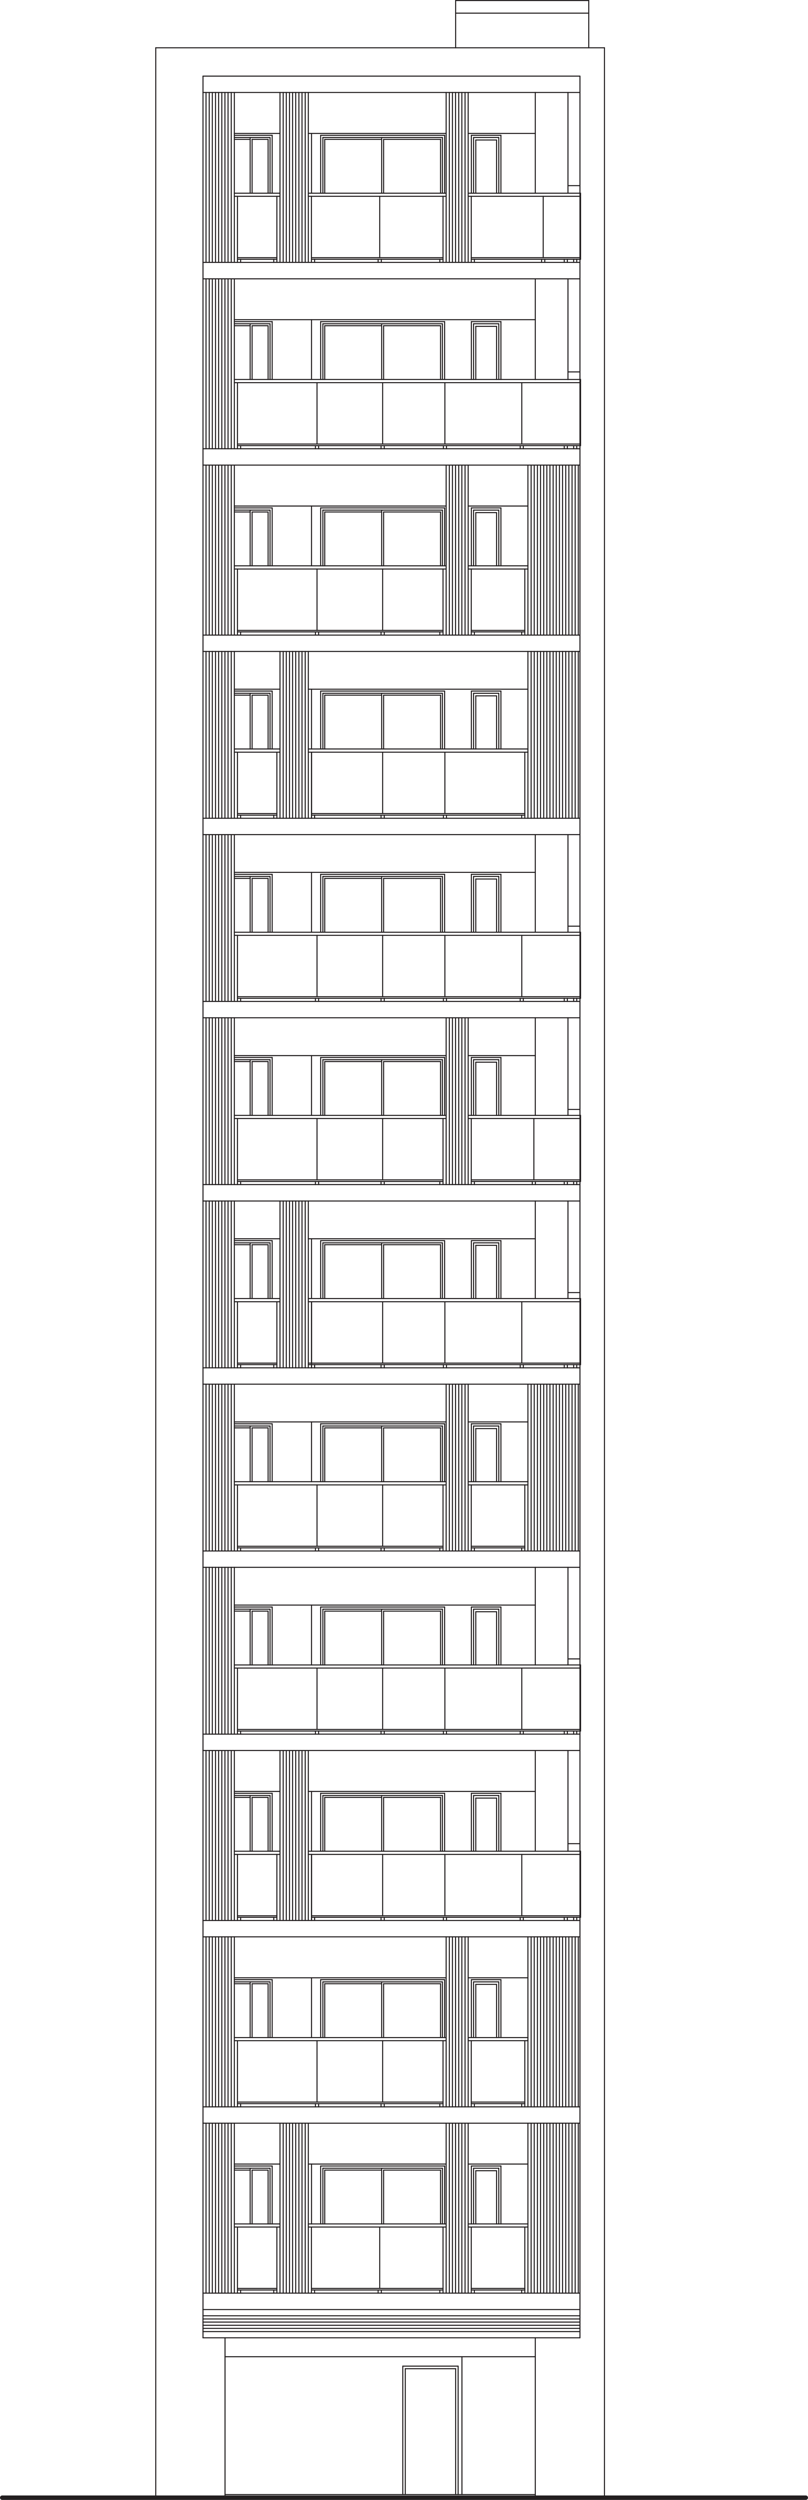 <?xml version="1.0" encoding="UTF-8"?><svg id="Layer_2" xmlns="http://www.w3.org/2000/svg" viewBox="0 0 90.99 281.44"><defs><style>.cls-1{stroke-width:.12px;}.cls-1,.cls-2{fill:none;stroke:#231f20;stroke-linecap:round;stroke-linejoin:round;}.cls-2{stroke-width:.5px;}</style></defs><g id="_情報"><g><line class="cls-2" x1=".25" y1="281.19" x2="90.74" y2="281.19"/><line class="cls-1" x1="68.07" y1="281.19" x2="68.07" y2="5.38"/><line class="cls-1" x1="17.54" y1="281.19" x2="17.54" y2="5.38"/><line class="cls-1" x1="68.07" y1="5.38" x2="17.54" y2="5.38"/><line class="cls-1" x1="22.86" y1="263.19" x2="22.86" y2="8.57"/><line class="cls-1" x1="65.31" y1="8.57" x2="22.86" y2="8.57"/><line class="cls-1" x1="65.31" y1="31.39" x2="22.86" y2="31.39"/><line class="cls-1" x1="65.31" y1="260.01" x2="22.86" y2="260.01"/><line class="cls-1" x1="22.86" y1="10.41" x2="65.31" y2="10.41"/><line class="cls-1" x1="65.31" y1="31.39" x2="65.31" y2="29.54"/><line class="cls-1" x1="65.31" y1="10.41" x2="65.31" y2="8.57"/><line class="cls-1" x1="22.86" y1="29.54" x2="65.31" y2="29.54"/><line class="cls-1" x1="65.31" y1="52.36" x2="22.86" y2="52.36"/><line class="cls-1" x1="65.31" y1="52.36" x2="65.31" y2="50.52"/><line class="cls-1" x1="22.86" y1="50.52" x2="65.31" y2="50.52"/><line class="cls-1" x1="65.31" y1="73.34" x2="22.86" y2="73.34"/><line class="cls-1" x1="65.31" y1="73.34" x2="65.31" y2="71.5"/><line class="cls-1" x1="22.86" y1="71.5" x2="65.31" y2="71.5"/><line class="cls-1" x1="22.86" y1="92.12" x2="65.31" y2="92.12"/><line class="cls-1" x1="65.31" y1="93.96" x2="22.86" y2="93.96"/><line class="cls-1" x1="65.31" y1="93.96" x2="65.31" y2="92.12"/><line class="cls-1" x1="65.31" y1="114.58" x2="22.86" y2="114.58"/><line class="cls-1" x1="65.31" y1="114.58" x2="65.31" y2="112.74"/><line class="cls-1" x1="22.86" y1="112.74" x2="65.31" y2="112.74"/><line class="cls-1" x1="65.31" y1="135.21" x2="22.86" y2="135.21"/><line class="cls-1" x1="65.31" y1="135.21" x2="65.31" y2="133.36"/><line class="cls-1" x1="22.86" y1="133.36" x2="65.31" y2="133.36"/><line class="cls-1" x1="65.31" y1="155.83" x2="22.86" y2="155.83"/><line class="cls-1" x1="65.31" y1="155.83" x2="65.31" y2="153.99"/><line class="cls-1" x1="22.86" y1="153.99" x2="65.31" y2="153.99"/><line class="cls-1" x1="65.31" y1="176.45" x2="22.86" y2="176.45"/><line class="cls-1" x1="65.31" y1="176.45" x2="65.31" y2="174.61"/><line class="cls-1" x1="22.86" y1="174.61" x2="65.31" y2="174.61"/><line class="cls-1" x1="65.31" y1="197.07" x2="22.86" y2="197.07"/><line class="cls-1" x1="65.31" y1="197.07" x2="65.31" y2="195.23"/><line class="cls-1" x1="22.86" y1="195.23" x2="65.31" y2="195.23"/><line class="cls-1" x1="65.31" y1="218.05" x2="22.86" y2="218.05"/><line class="cls-1" x1="65.31" y1="218.05" x2="65.31" y2="216.21"/><line class="cls-1" x1="22.86" y1="216.21" x2="65.31" y2="216.21"/><line class="cls-1" x1="65.31" y1="239.03" x2="22.86" y2="239.03"/><line class="cls-1" x1="65.31" y1="239.03" x2="65.31" y2="237.19"/><line class="cls-1" x1="22.86" y1="237.19" x2="65.31" y2="237.19"/><line class="cls-1" x1="65.31" y1="263.19" x2="65.31" y2="258.16"/><line class="cls-1" x1="22.86" y1="258.16" x2="65.31" y2="258.16"/><line class="cls-1" x1="65.31" y1="263.19" x2="22.86" y2="263.19"/><line class="cls-1" x1="26.39" y1="15.23" x2="30.65" y2="15.23"/><line class="cls-1" x1="60.28" y1="10.41" x2="60.28" y2="21.75"/><line class="cls-1" x1="36.11" y1="21.75" x2="36.11" y2="15.23"/><line class="cls-1" x1="36.36" y1="21.75" x2="36.36" y2="15.48"/><line class="cls-1" x1="36.57" y1="21.75" x2="36.57" y2="15.69"/><line class="cls-1" x1="35.08" y1="15.02" x2="35.08" y2="21.75"/><line class="cls-1" x1="53.08" y1="21.75" x2="53.08" y2="15.23"/><line class="cls-1" x1="53.33" y1="21.75" x2="53.33" y2="15.48"/><line class="cls-1" x1="53.58" y1="21.75" x2="53.58" y2="15.76"/><line class="cls-1" x1="56.41" y1="21.75" x2="56.41" y2="15.23"/><line class="cls-1" x1="56.17" y1="21.75" x2="56.17" y2="15.48"/><line class="cls-1" x1="55.92" y1="21.75" x2="55.92" y2="15.76"/><line class="cls-1" x1="53.58" y1="15.76" x2="55.92" y2="15.76"/><line class="cls-1" x1="53.08" y1="15.23" x2="56.41" y2="15.23"/><line class="cls-1" x1="53.33" y1="15.48" x2="56.17" y2="15.48"/><line class="cls-1" x1="36.36" y1="15.48" x2="49.82" y2="15.48"/><line class="cls-1" x1="36.11" y1="15.23" x2="50.07" y2="15.23"/><line class="cls-1" x1="50.07" y1="21.75" x2="50.07" y2="15.23"/><line class="cls-1" x1="49.61" y1="21.75" x2="49.61" y2="15.69"/><line class="cls-1" x1="49.82" y1="21.75" x2="49.82" y2="15.48"/><line class="cls-1" x1="26.39" y1="15.48" x2="30.41" y2="15.48"/><line class="cls-1" x1="30.65" y1="21.75" x2="30.65" y2="15.23"/><line class="cls-1" x1="30.19" y1="21.75" x2="30.19" y2="15.69"/><line class="cls-1" x1="30.41" y1="21.75" x2="30.41" y2="15.48"/><line class="cls-1" x1="36.57" y1="15.69" x2="42.98" y2="15.69"/><line class="cls-1" x1="42.98" y1="21.75" x2="42.98" y2="15.48"/><line class="cls-1" x1="43.2" y1="21.75" x2="43.2" y2="15.69"/><line class="cls-1" x1="43.2" y1="15.69" x2="49.61" y2="15.69"/><line class="cls-1" x1="26.39" y1="15.69" x2="28.17" y2="15.69"/><line class="cls-1" x1="28.17" y1="21.75" x2="28.17" y2="15.48"/><line class="cls-1" x1="28.39" y1="21.75" x2="28.39" y2="15.69"/><line class="cls-1" x1="28.39" y1="15.69" x2="30.19" y2="15.69"/><line class="cls-1" x1="60.28" y1="265.32" x2="25.34" y2="265.32"/><line class="cls-1" x1="52.02" y1="265.32" x2="52.02" y2="280.84"/><line class="cls-1" x1="60.28" y1="263.19" x2="60.28" y2="281.19"/><line class="cls-1" x1="25.34" y1="263.19" x2="25.34" y2="281.19"/><line class="cls-1" x1="60.28" y1="280.84" x2="25.34" y2="280.84"/><line class="cls-1" x1="51.31" y1="280.84" x2="51.31" y2="266.67"/><line class="cls-1" x1="51.31" y1="266.67" x2="45.64" y2="266.67"/><line class="cls-1" x1="45.64" y1="266.67" x2="45.64" y2="280.84"/><line class="cls-1" x1="45.36" y1="266.38" x2="45.36" y2="280.84"/><line class="cls-1" x1="51.59" y1="266.38" x2="45.36" y2="266.38"/><line class="cls-1" x1="51.59" y1="280.84" x2="51.59" y2="266.38"/><line class="cls-1" x1="26.39" y1="36.21" x2="30.65" y2="36.21"/><line class="cls-1" x1="60.28" y1="31.39" x2="60.28" y2="42.73"/><line class="cls-1" x1="36.11" y1="42.72" x2="36.11" y2="36.2"/><line class="cls-1" x1="36.36" y1="42.72" x2="36.36" y2="36.45"/><line class="cls-1" x1="36.57" y1="42.72" x2="36.57" y2="36.67"/><line class="cls-1" x1="35.08" y1="35.99" x2="35.08" y2="42.72"/><line class="cls-1" x1="53.08" y1="42.72" x2="53.08" y2="36.2"/><line class="cls-1" x1="53.33" y1="42.72" x2="53.33" y2="36.45"/><line class="cls-1" x1="53.58" y1="42.72" x2="53.58" y2="36.74"/><line class="cls-1" x1="56.41" y1="42.72" x2="56.41" y2="36.2"/><line class="cls-1" x1="56.17" y1="42.72" x2="56.17" y2="36.45"/><line class="cls-1" x1="55.92" y1="42.72" x2="55.92" y2="36.74"/><line class="cls-1" x1="53.58" y1="36.74" x2="55.92" y2="36.74"/><line class="cls-1" x1="53.08" y1="36.21" x2="56.41" y2="36.21"/><line class="cls-1" x1="53.33" y1="36.45" x2="56.17" y2="36.45"/><line class="cls-1" x1="36.36" y1="36.45" x2="49.82" y2="36.45"/><line class="cls-1" x1="36.11" y1="36.21" x2="50.07" y2="36.21"/><line class="cls-1" x1="50.07" y1="42.72" x2="50.07" y2="36.2"/><line class="cls-1" x1="49.61" y1="42.72" x2="49.61" y2="36.67"/><line class="cls-1" x1="49.82" y1="42.72" x2="49.82" y2="36.45"/><line class="cls-1" x1="26.39" y1="36.45" x2="30.41" y2="36.45"/><line class="cls-1" x1="30.65" y1="42.72" x2="30.65" y2="36.2"/><line class="cls-1" x1="30.19" y1="42.72" x2="30.19" y2="36.67"/><line class="cls-1" x1="30.41" y1="42.72" x2="30.41" y2="36.45"/><line class="cls-1" x1="36.57" y1="36.67" x2="42.98" y2="36.67"/><line class="cls-1" x1="42.98" y1="42.72" x2="42.98" y2="36.45"/><line class="cls-1" x1="43.2" y1="42.72" x2="43.2" y2="36.67"/><line class="cls-1" x1="43.2" y1="36.67" x2="49.61" y2="36.67"/><line class="cls-1" x1="26.39" y1="36.67" x2="28.17" y2="36.67"/><line class="cls-1" x1="28.17" y1="42.72" x2="28.17" y2="36.45"/><line class="cls-1" x1="28.39" y1="42.72" x2="28.39" y2="36.67"/><line class="cls-1" x1="28.39" y1="36.67" x2="30.19" y2="36.67"/><line class="cls-1" x1="26.39" y1="57.18" x2="30.65" y2="57.18"/><line class="cls-1" x1="36.11" y1="63.7" x2="36.11" y2="57.18"/><line class="cls-1" x1="36.36" y1="63.7" x2="36.36" y2="57.43"/><line class="cls-1" x1="36.57" y1="63.7" x2="36.57" y2="57.64"/><line class="cls-1" x1="35.08" y1="56.97" x2="35.08" y2="63.7"/><line class="cls-1" x1="53.08" y1="63.7" x2="53.08" y2="57.18"/><line class="cls-1" x1="53.33" y1="63.7" x2="53.33" y2="57.43"/><line class="cls-1" x1="53.58" y1="63.7" x2="53.58" y2="57.71"/><line class="cls-1" x1="56.41" y1="63.7" x2="56.41" y2="57.18"/><line class="cls-1" x1="56.17" y1="63.7" x2="56.17" y2="57.43"/><line class="cls-1" x1="55.92" y1="63.7" x2="55.92" y2="57.71"/><line class="cls-1" x1="53.58" y1="57.71" x2="55.92" y2="57.71"/><line class="cls-1" x1="53.08" y1="57.18" x2="56.41" y2="57.18"/><line class="cls-1" x1="53.33" y1="57.43" x2="56.17" y2="57.43"/><line class="cls-1" x1="36.36" y1="57.43" x2="49.82" y2="57.43"/><line class="cls-1" x1="36.11" y1="57.18" x2="50.07" y2="57.18"/><line class="cls-1" x1="50.07" y1="63.7" x2="50.07" y2="57.18"/><line class="cls-1" x1="49.61" y1="63.7" x2="49.61" y2="57.64"/><line class="cls-1" x1="49.82" y1="63.7" x2="49.82" y2="57.43"/><line class="cls-1" x1="26.39" y1="57.43" x2="30.41" y2="57.43"/><line class="cls-1" x1="30.65" y1="63.7" x2="30.65" y2="57.18"/><line class="cls-1" x1="30.19" y1="63.7" x2="30.19" y2="57.64"/><line class="cls-1" x1="30.41" y1="63.7" x2="30.41" y2="57.43"/><line class="cls-1" x1="36.57" y1="57.64" x2="42.98" y2="57.64"/><line class="cls-1" x1="42.98" y1="63.7" x2="42.98" y2="57.43"/><line class="cls-1" x1="43.2" y1="63.7" x2="43.2" y2="57.64"/><line class="cls-1" x1="43.2" y1="57.64" x2="49.61" y2="57.64"/><line class="cls-1" x1="26.39" y1="57.64" x2="28.17" y2="57.64"/><line class="cls-1" x1="28.17" y1="63.7" x2="28.17" y2="57.43"/><line class="cls-1" x1="28.39" y1="63.7" x2="28.39" y2="57.64"/><line class="cls-1" x1="28.39" y1="57.64" x2="30.19" y2="57.64"/><line class="cls-1" x1="26.39" y1="77.8" x2="30.65" y2="77.8"/><line class="cls-1" x1="36.11" y1="84.32" x2="36.11" y2="77.8"/><line class="cls-1" x1="36.36" y1="84.32" x2="36.36" y2="78.05"/><line class="cls-1" x1="36.57" y1="84.32" x2="36.57" y2="78.27"/><line class="cls-1" x1="35.08" y1="77.59" x2="35.08" y2="84.32"/><line class="cls-1" x1="53.08" y1="84.32" x2="53.08" y2="77.8"/><line class="cls-1" x1="53.33" y1="84.32" x2="53.33" y2="78.05"/><line class="cls-1" x1="53.58" y1="84.32" x2="53.58" y2="78.34"/><line class="cls-1" x1="56.41" y1="84.32" x2="56.41" y2="77.8"/><line class="cls-1" x1="56.17" y1="84.32" x2="56.17" y2="78.05"/><line class="cls-1" x1="55.92" y1="84.32" x2="55.92" y2="78.34"/><line class="cls-1" x1="53.58" y1="78.34" x2="55.92" y2="78.34"/><line class="cls-1" x1="53.08" y1="77.8" x2="56.41" y2="77.8"/><line class="cls-1" x1="53.33" y1="78.05" x2="56.17" y2="78.05"/><line class="cls-1" x1="36.36" y1="78.05" x2="49.82" y2="78.05"/><line class="cls-1" x1="36.11" y1="77.8" x2="50.07" y2="77.8"/><line class="cls-1" x1="50.07" y1="84.32" x2="50.07" y2="77.8"/><line class="cls-1" x1="49.61" y1="84.32" x2="49.61" y2="78.27"/><line class="cls-1" x1="49.82" y1="84.32" x2="49.82" y2="78.05"/><line class="cls-1" x1="26.39" y1="78.05" x2="30.41" y2="78.05"/><line class="cls-1" x1="30.65" y1="84.32" x2="30.65" y2="77.8"/><line class="cls-1" x1="30.19" y1="84.32" x2="30.19" y2="78.27"/><line class="cls-1" x1="30.41" y1="84.32" x2="30.41" y2="78.05"/><line class="cls-1" x1="36.57" y1="78.26" x2="42.98" y2="78.26"/><line class="cls-1" x1="42.98" y1="84.32" x2="42.98" y2="78.05"/><line class="cls-1" x1="43.2" y1="84.32" x2="43.2" y2="78.27"/><line class="cls-1" x1="43.2" y1="78.26" x2="49.61" y2="78.26"/><line class="cls-1" x1="26.39" y1="78.26" x2="28.17" y2="78.26"/><line class="cls-1" x1="28.17" y1="84.32" x2="28.17" y2="78.05"/><line class="cls-1" x1="28.39" y1="84.32" x2="28.39" y2="78.27"/><line class="cls-1" x1="28.39" y1="78.26" x2="30.19" y2="78.26"/><line class="cls-1" x1="26.39" y1="98.43" x2="30.65" y2="98.43"/><line class="cls-1" x1="36.11" y1="104.95" x2="36.11" y2="98.43"/><line class="cls-1" x1="36.36" y1="104.95" x2="36.36" y2="98.67"/><line class="cls-1" x1="36.57" y1="104.95" x2="36.57" y2="98.89"/><line class="cls-1" x1="35.08" y1="98.21" x2="35.08" y2="104.95"/><line class="cls-1" x1="53.08" y1="104.95" x2="53.08" y2="98.43"/><line class="cls-1" x1="53.33" y1="104.95" x2="53.33" y2="98.67"/><line class="cls-1" x1="53.58" y1="104.95" x2="53.58" y2="98.96"/><line class="cls-1" x1="56.41" y1="104.95" x2="56.41" y2="98.43"/><line class="cls-1" x1="56.17" y1="104.95" x2="56.17" y2="98.67"/><line class="cls-1" x1="55.92" y1="104.95" x2="55.92" y2="98.96"/><line class="cls-1" x1="53.58" y1="98.96" x2="55.92" y2="98.96"/><line class="cls-1" x1="53.08" y1="98.43" x2="56.41" y2="98.43"/><line class="cls-1" x1="53.33" y1="98.67" x2="56.17" y2="98.67"/><line class="cls-1" x1="36.36" y1="98.67" x2="49.82" y2="98.67"/><line class="cls-1" x1="36.11" y1="98.43" x2="50.07" y2="98.43"/><line class="cls-1" x1="50.07" y1="104.95" x2="50.07" y2="98.43"/><line class="cls-1" x1="49.61" y1="104.95" x2="49.61" y2="98.89"/><line class="cls-1" x1="49.82" y1="104.95" x2="49.82" y2="98.67"/><line class="cls-1" x1="26.39" y1="98.67" x2="30.41" y2="98.67"/><line class="cls-1" x1="30.65" y1="104.95" x2="30.65" y2="98.43"/><line class="cls-1" x1="30.19" y1="104.95" x2="30.19" y2="98.89"/><line class="cls-1" x1="30.41" y1="104.95" x2="30.41" y2="98.67"/><line class="cls-1" x1="36.57" y1="98.89" x2="42.98" y2="98.89"/><line class="cls-1" x1="42.98" y1="104.95" x2="42.98" y2="98.67"/><line class="cls-1" x1="43.2" y1="104.95" x2="43.2" y2="98.89"/><line class="cls-1" x1="43.2" y1="98.89" x2="49.61" y2="98.89"/><line class="cls-1" x1="26.39" y1="98.89" x2="28.17" y2="98.89"/><line class="cls-1" x1="28.17" y1="104.95" x2="28.17" y2="98.67"/><line class="cls-1" x1="28.39" y1="104.95" x2="28.39" y2="98.89"/><line class="cls-1" x1="28.39" y1="98.89" x2="30.19" y2="98.89"/><line class="cls-1" x1="60.28" y1="93.96" x2="60.28" y2="104.95"/><line class="cls-1" x1="26.39" y1="119.05" x2="30.65" y2="119.05"/><line class="cls-1" x1="36.11" y1="125.57" x2="36.11" y2="119.05"/><line class="cls-1" x1="36.36" y1="125.57" x2="36.36" y2="119.3"/><line class="cls-1" x1="36.57" y1="125.57" x2="36.57" y2="119.51"/><line class="cls-1" x1="35.08" y1="118.84" x2="35.08" y2="125.57"/><line class="cls-1" x1="53.08" y1="125.57" x2="53.08" y2="119.05"/><line class="cls-1" x1="53.33" y1="125.57" x2="53.33" y2="119.3"/><line class="cls-1" x1="53.58" y1="125.57" x2="53.58" y2="119.58"/><line class="cls-1" x1="56.41" y1="125.57" x2="56.41" y2="119.05"/><line class="cls-1" x1="56.17" y1="125.57" x2="56.17" y2="119.3"/><line class="cls-1" x1="55.92" y1="125.57" x2="55.92" y2="119.58"/><line class="cls-1" x1="53.58" y1="119.58" x2="55.92" y2="119.58"/><line class="cls-1" x1="53.08" y1="119.05" x2="56.41" y2="119.05"/><line class="cls-1" x1="53.33" y1="119.3" x2="56.17" y2="119.3"/><line class="cls-1" x1="36.36" y1="119.3" x2="49.82" y2="119.3"/><line class="cls-1" x1="36.11" y1="119.05" x2="50.07" y2="119.05"/><line class="cls-1" x1="50.07" y1="125.57" x2="50.07" y2="119.05"/><line class="cls-1" x1="49.61" y1="125.57" x2="49.61" y2="119.51"/><line class="cls-1" x1="49.82" y1="125.57" x2="49.82" y2="119.3"/><line class="cls-1" x1="26.39" y1="119.3" x2="30.41" y2="119.3"/><line class="cls-1" x1="30.65" y1="125.57" x2="30.65" y2="119.05"/><line class="cls-1" x1="30.19" y1="125.57" x2="30.19" y2="119.51"/><line class="cls-1" x1="30.41" y1="125.57" x2="30.41" y2="119.3"/><line class="cls-1" x1="36.57" y1="119.51" x2="42.98" y2="119.51"/><line class="cls-1" x1="42.98" y1="125.57" x2="42.98" y2="119.3"/><line class="cls-1" x1="43.2" y1="125.57" x2="43.2" y2="119.51"/><line class="cls-1" x1="43.2" y1="119.51" x2="49.61" y2="119.51"/><line class="cls-1" x1="26.39" y1="119.51" x2="28.17" y2="119.51"/><line class="cls-1" x1="28.17" y1="125.57" x2="28.17" y2="119.3"/><line class="cls-1" x1="28.39" y1="125.57" x2="28.39" y2="119.51"/><line class="cls-1" x1="28.39" y1="119.51" x2="30.19" y2="119.51"/><line class="cls-1" x1="60.28" y1="114.58" x2="60.28" y2="125.57"/><line class="cls-1" x1="26.39" y1="139.67" x2="30.65" y2="139.67"/><line class="cls-1" x1="36.11" y1="146.19" x2="36.11" y2="139.67"/><line class="cls-1" x1="36.36" y1="146.19" x2="36.36" y2="139.92"/><line class="cls-1" x1="36.57" y1="146.19" x2="36.57" y2="140.13"/><line class="cls-1" x1="35.08" y1="139.46" x2="35.08" y2="146.19"/><line class="cls-1" x1="53.08" y1="146.19" x2="53.08" y2="139.67"/><line class="cls-1" x1="53.33" y1="146.19" x2="53.33" y2="139.92"/><line class="cls-1" x1="53.58" y1="146.19" x2="53.58" y2="140.2"/><line class="cls-1" x1="56.41" y1="146.19" x2="56.41" y2="139.67"/><line class="cls-1" x1="56.17" y1="146.19" x2="56.17" y2="139.92"/><line class="cls-1" x1="55.92" y1="146.19" x2="55.92" y2="140.2"/><line class="cls-1" x1="53.58" y1="140.2" x2="55.92" y2="140.2"/><line class="cls-1" x1="53.08" y1="139.67" x2="56.41" y2="139.67"/><line class="cls-1" x1="53.33" y1="139.92" x2="56.17" y2="139.92"/><line class="cls-1" x1="36.36" y1="139.92" x2="49.82" y2="139.92"/><line class="cls-1" x1="36.11" y1="139.67" x2="50.07" y2="139.67"/><line class="cls-1" x1="50.07" y1="146.19" x2="50.07" y2="139.67"/><line class="cls-1" x1="49.61" y1="146.19" x2="49.61" y2="140.13"/><line class="cls-1" x1="49.82" y1="146.19" x2="49.82" y2="139.92"/><line class="cls-1" x1="26.39" y1="139.92" x2="30.41" y2="139.92"/><line class="cls-1" x1="30.65" y1="146.19" x2="30.65" y2="139.67"/><line class="cls-1" x1="30.19" y1="146.19" x2="30.19" y2="140.13"/><line class="cls-1" x1="30.41" y1="146.19" x2="30.41" y2="139.92"/><line class="cls-1" x1="36.57" y1="140.13" x2="42.98" y2="140.13"/><line class="cls-1" x1="42.98" y1="146.19" x2="42.98" y2="139.92"/><line class="cls-1" x1="43.2" y1="146.19" x2="43.2" y2="140.13"/><line class="cls-1" x1="43.2" y1="140.13" x2="49.61" y2="140.13"/><line class="cls-1" x1="26.39" y1="140.13" x2="28.17" y2="140.13"/><line class="cls-1" x1="28.17" y1="146.19" x2="28.17" y2="139.92"/><line class="cls-1" x1="28.39" y1="146.19" x2="28.39" y2="140.13"/><line class="cls-1" x1="28.39" y1="140.13" x2="30.19" y2="140.13"/><line class="cls-1" x1="60.28" y1="135.21" x2="60.28" y2="146.19"/><line class="cls-1" x1="26.39" y1="160.29" x2="30.65" y2="160.29"/><line class="cls-1" x1="36.11" y1="166.81" x2="36.11" y2="160.29"/><line class="cls-1" x1="36.36" y1="166.81" x2="36.36" y2="160.54"/><line class="cls-1" x1="36.57" y1="166.81" x2="36.57" y2="160.76"/><line class="cls-1" x1="35.08" y1="160.08" x2="35.08" y2="166.81"/><line class="cls-1" x1="53.08" y1="166.81" x2="53.08" y2="160.29"/><line class="cls-1" x1="53.33" y1="166.81" x2="53.33" y2="160.54"/><line class="cls-1" x1="53.58" y1="166.81" x2="53.58" y2="160.83"/><line class="cls-1" x1="56.41" y1="166.81" x2="56.41" y2="160.29"/><line class="cls-1" x1="56.17" y1="166.81" x2="56.17" y2="160.54"/><line class="cls-1" x1="55.92" y1="166.81" x2="55.92" y2="160.83"/><line class="cls-1" x1="53.58" y1="160.83" x2="55.92" y2="160.83"/><line class="cls-1" x1="53.08" y1="160.29" x2="56.41" y2="160.29"/><line class="cls-1" x1="53.33" y1="160.54" x2="56.17" y2="160.54"/><line class="cls-1" x1="36.36" y1="160.54" x2="49.82" y2="160.54"/><line class="cls-1" x1="36.11" y1="160.29" x2="50.07" y2="160.29"/><line class="cls-1" x1="50.07" y1="166.81" x2="50.07" y2="160.29"/><line class="cls-1" x1="49.61" y1="166.81" x2="49.61" y2="160.76"/><line class="cls-1" x1="49.82" y1="166.81" x2="49.82" y2="160.54"/><line class="cls-1" x1="26.39" y1="160.54" x2="30.41" y2="160.54"/><line class="cls-1" x1="30.65" y1="166.81" x2="30.65" y2="160.29"/><line class="cls-1" x1="30.19" y1="166.81" x2="30.19" y2="160.76"/><line class="cls-1" x1="30.41" y1="166.81" x2="30.41" y2="160.54"/><line class="cls-1" x1="36.57" y1="160.75" x2="42.98" y2="160.75"/><line class="cls-1" x1="42.98" y1="166.81" x2="42.98" y2="160.54"/><line class="cls-1" x1="43.2" y1="166.81" x2="43.2" y2="160.76"/><line class="cls-1" x1="43.2" y1="160.75" x2="49.61" y2="160.75"/><line class="cls-1" x1="26.39" y1="160.75" x2="28.17" y2="160.75"/><line class="cls-1" x1="28.17" y1="166.81" x2="28.17" y2="160.54"/><line class="cls-1" x1="28.39" y1="166.81" x2="28.39" y2="160.76"/><line class="cls-1" x1="28.39" y1="160.75" x2="30.19" y2="160.75"/><line class="cls-1" x1="26.39" y1="180.92" x2="30.65" y2="180.92"/><line class="cls-1" x1="36.11" y1="187.44" x2="36.11" y2="180.92"/><line class="cls-1" x1="36.36" y1="187.44" x2="36.36" y2="181.16"/><line class="cls-1" x1="36.57" y1="187.44" x2="36.57" y2="181.38"/><line class="cls-1" x1="35.08" y1="180.7" x2="35.08" y2="187.44"/><line class="cls-1" x1="53.08" y1="187.44" x2="53.08" y2="180.92"/><line class="cls-1" x1="53.33" y1="187.44" x2="53.33" y2="181.16"/><line class="cls-1" x1="53.58" y1="187.44" x2="53.58" y2="181.45"/><line class="cls-1" x1="56.41" y1="187.44" x2="56.41" y2="180.92"/><line class="cls-1" x1="56.17" y1="187.44" x2="56.17" y2="181.16"/><line class="cls-1" x1="55.92" y1="187.44" x2="55.92" y2="181.45"/><line class="cls-1" x1="53.58" y1="181.45" x2="55.92" y2="181.45"/><line class="cls-1" x1="53.08" y1="180.92" x2="56.41" y2="180.92"/><line class="cls-1" x1="53.33" y1="181.16" x2="56.17" y2="181.16"/><line class="cls-1" x1="36.36" y1="181.16" x2="49.82" y2="181.16"/><line class="cls-1" x1="36.11" y1="180.92" x2="50.07" y2="180.92"/><line class="cls-1" x1="50.07" y1="187.44" x2="50.07" y2="180.92"/><line class="cls-1" x1="49.61" y1="187.44" x2="49.61" y2="181.38"/><line class="cls-1" x1="49.82" y1="187.44" x2="49.82" y2="181.16"/><line class="cls-1" x1="26.46" y1="181.16" x2="30.41" y2="181.16"/><line class="cls-1" x1="30.65" y1="187.44" x2="30.65" y2="180.92"/><line class="cls-1" x1="30.19" y1="187.44" x2="30.19" y2="181.38"/><line class="cls-1" x1="30.41" y1="187.44" x2="30.41" y2="181.16"/><line class="cls-1" x1="36.57" y1="181.38" x2="42.98" y2="181.38"/><line class="cls-1" x1="42.98" y1="187.44" x2="42.98" y2="181.16"/><line class="cls-1" x1="43.2" y1="187.44" x2="43.2" y2="181.38"/><line class="cls-1" x1="43.2" y1="181.38" x2="49.61" y2="181.38"/><line class="cls-1" x1="26.39" y1="181.38" x2="28.17" y2="181.38"/><line class="cls-1" x1="28.17" y1="187.44" x2="28.17" y2="181.16"/><line class="cls-1" x1="28.39" y1="187.44" x2="28.39" y2="181.38"/><line class="cls-1" x1="28.39" y1="181.38" x2="30.19" y2="181.38"/><line class="cls-1" x1="60.28" y1="176.45" x2="60.28" y2="187.44"/><line class="cls-1" x1="26.39" y1="201.89" x2="30.65" y2="201.89"/><line class="cls-1" x1="36.11" y1="208.41" x2="36.11" y2="201.89"/><line class="cls-1" x1="36.36" y1="208.41" x2="36.36" y2="202.14"/><line class="cls-1" x1="36.57" y1="208.41" x2="36.57" y2="202.35"/><line class="cls-1" x1="35.08" y1="201.68" x2="35.08" y2="208.41"/><line class="cls-1" x1="53.08" y1="208.41" x2="53.08" y2="201.89"/><line class="cls-1" x1="53.33" y1="208.41" x2="53.33" y2="202.14"/><line class="cls-1" x1="53.58" y1="208.41" x2="53.58" y2="202.43"/><line class="cls-1" x1="56.41" y1="208.41" x2="56.41" y2="201.89"/><line class="cls-1" x1="56.17" y1="208.41" x2="56.17" y2="202.14"/><line class="cls-1" x1="55.92" y1="208.41" x2="55.92" y2="202.43"/><line class="cls-1" x1="53.58" y1="202.43" x2="55.92" y2="202.43"/><line class="cls-1" x1="53.08" y1="201.89" x2="56.41" y2="201.89"/><line class="cls-1" x1="53.33" y1="202.14" x2="56.17" y2="202.14"/><line class="cls-1" x1="36.36" y1="202.14" x2="49.82" y2="202.14"/><line class="cls-1" x1="36.11" y1="201.89" x2="50.07" y2="201.89"/><line class="cls-1" x1="50.07" y1="208.41" x2="50.07" y2="201.89"/><line class="cls-1" x1="49.61" y1="208.41" x2="49.61" y2="202.35"/><line class="cls-1" x1="49.82" y1="208.41" x2="49.82" y2="202.14"/><line class="cls-1" x1="26.39" y1="202.14" x2="30.41" y2="202.14"/><line class="cls-1" x1="30.65" y1="208.41" x2="30.65" y2="201.89"/><line class="cls-1" x1="30.19" y1="208.41" x2="30.19" y2="202.35"/><line class="cls-1" x1="30.41" y1="208.41" x2="30.41" y2="202.14"/><line class="cls-1" x1="36.57" y1="202.35" x2="42.98" y2="202.35"/><line class="cls-1" x1="42.98" y1="208.41" x2="42.98" y2="202.14"/><line class="cls-1" x1="43.2" y1="208.41" x2="43.2" y2="202.35"/><line class="cls-1" x1="43.2" y1="202.35" x2="49.61" y2="202.35"/><line class="cls-1" x1="26.39" y1="202.35" x2="28.17" y2="202.35"/><line class="cls-1" x1="28.17" y1="208.41" x2="28.17" y2="202.14"/><line class="cls-1" x1="28.39" y1="208.41" x2="28.39" y2="202.35"/><line class="cls-1" x1="28.39" y1="202.35" x2="30.19" y2="202.35"/><line class="cls-1" x1="60.28" y1="197.07" x2="60.28" y2="208.41"/><line class="cls-1" x1="26.39" y1="222.87" x2="30.65" y2="222.87"/><line class="cls-1" x1="36.11" y1="229.39" x2="36.11" y2="222.87"/><line class="cls-1" x1="36.36" y1="229.39" x2="36.36" y2="223.12"/><line class="cls-1" x1="36.57" y1="229.39" x2="36.57" y2="223.33"/><line class="cls-1" x1="35.08" y1="222.66" x2="35.08" y2="229.39"/><line class="cls-1" x1="53.08" y1="229.39" x2="53.08" y2="222.87"/><line class="cls-1" x1="53.33" y1="229.39" x2="53.33" y2="223.12"/><line class="cls-1" x1="53.58" y1="229.39" x2="53.58" y2="223.4"/><line class="cls-1" x1="56.41" y1="229.39" x2="56.41" y2="222.87"/><line class="cls-1" x1="56.17" y1="229.39" x2="56.17" y2="223.12"/><line class="cls-1" x1="55.92" y1="229.39" x2="55.92" y2="223.4"/><line class="cls-1" x1="53.58" y1="223.4" x2="55.92" y2="223.4"/><line class="cls-1" x1="53.08" y1="222.87" x2="56.41" y2="222.87"/><line class="cls-1" x1="53.33" y1="223.12" x2="56.17" y2="223.12"/><line class="cls-1" x1="36.36" y1="223.12" x2="49.82" y2="223.12"/><line class="cls-1" x1="36.11" y1="222.87" x2="50.07" y2="222.87"/><line class="cls-1" x1="50.07" y1="229.39" x2="50.07" y2="222.87"/><line class="cls-1" x1="49.61" y1="229.39" x2="49.61" y2="223.33"/><line class="cls-1" x1="49.82" y1="229.39" x2="49.82" y2="223.12"/><line class="cls-1" x1="26.39" y1="223.12" x2="30.41" y2="223.12"/><line class="cls-1" x1="30.65" y1="229.39" x2="30.65" y2="222.87"/><line class="cls-1" x1="30.19" y1="229.39" x2="30.19" y2="223.33"/><line class="cls-1" x1="30.41" y1="229.39" x2="30.41" y2="223.12"/><line class="cls-1" x1="36.57" y1="223.33" x2="42.98" y2="223.33"/><line class="cls-1" x1="42.98" y1="229.39" x2="42.98" y2="223.12"/><line class="cls-1" x1="43.2" y1="229.39" x2="43.2" y2="223.33"/><line class="cls-1" x1="43.2" y1="223.33" x2="49.61" y2="223.33"/><line class="cls-1" x1="26.39" y1="223.33" x2="28.17" y2="223.33"/><line class="cls-1" x1="28.17" y1="229.39" x2="28.17" y2="223.12"/><line class="cls-1" x1="28.39" y1="229.39" x2="28.39" y2="223.33"/><line class="cls-1" x1="28.39" y1="223.33" x2="30.19" y2="223.33"/><line class="cls-1" x1="26.39" y1="243.85" x2="30.65" y2="243.85"/><line class="cls-1" x1="36.11" y1="250.37" x2="36.11" y2="243.85"/><line class="cls-1" x1="36.36" y1="250.37" x2="36.36" y2="244.1"/><line class="cls-1" x1="36.57" y1="250.37" x2="36.57" y2="244.31"/><line class="cls-1" x1="35.08" y1="243.63" x2="35.08" y2="250.37"/><line class="cls-1" x1="53.08" y1="250.37" x2="53.08" y2="243.85"/><line class="cls-1" x1="53.33" y1="250.37" x2="53.33" y2="244.1"/><line class="cls-1" x1="53.58" y1="250.37" x2="53.58" y2="244.38"/><line class="cls-1" x1="56.41" y1="250.37" x2="56.41" y2="243.85"/><line class="cls-1" x1="56.17" y1="250.37" x2="56.17" y2="244.1"/><line class="cls-1" x1="55.92" y1="250.37" x2="55.92" y2="244.38"/><line class="cls-1" x1="53.58" y1="244.38" x2="55.92" y2="244.38"/><line class="cls-1" x1="53.08" y1="243.85" x2="56.41" y2="243.85"/><line class="cls-1" x1="53.33" y1="244.1" x2="56.17" y2="244.1"/><line class="cls-1" x1="36.36" y1="244.1" x2="49.82" y2="244.1"/><line class="cls-1" x1="36.11" y1="243.85" x2="50.07" y2="243.85"/><line class="cls-1" x1="50.07" y1="250.37" x2="50.07" y2="243.85"/><line class="cls-1" x1="49.61" y1="250.37" x2="49.61" y2="244.31"/><line class="cls-1" x1="49.82" y1="250.37" x2="49.82" y2="244.1"/><line class="cls-1" x1="26.39" y1="244.1" x2="30.41" y2="244.1"/><line class="cls-1" x1="30.65" y1="250.37" x2="30.65" y2="243.85"/><line class="cls-1" x1="30.19" y1="250.37" x2="30.19" y2="244.31"/><line class="cls-1" x1="30.41" y1="250.37" x2="30.41" y2="244.1"/><line class="cls-1" x1="36.57" y1="244.31" x2="42.98" y2="244.31"/><line class="cls-1" x1="42.98" y1="250.37" x2="42.98" y2="244.1"/><line class="cls-1" x1="43.2" y1="250.37" x2="43.2" y2="244.31"/><line class="cls-1" x1="43.2" y1="244.31" x2="49.61" y2="244.31"/><line class="cls-1" x1="26.39" y1="244.31" x2="28.17" y2="244.31"/><line class="cls-1" x1="28.17" y1="250.37" x2="28.17" y2="244.1"/><line class="cls-1" x1="28.39" y1="250.37" x2="28.39" y2="244.31"/><line class="cls-1" x1="28.39" y1="244.31" x2="30.19" y2="244.31"/><line class="cls-1" x1="60.28" y1="180.7" x2="26.39" y2="180.7"/><line class="cls-1" x1="31.53" y1="201.68" x2="26.39" y2="201.68"/><line class="cls-1" x1="60.28" y1="201.68" x2="34.72" y2="201.68"/><line class="cls-1" x1="50.24" y1="222.66" x2="26.39" y2="222.66"/><line class="cls-1" x1="59.45" y1="222.66" x2="52.72" y2="222.66"/><line class="cls-1" x1="31.53" y1="243.63" x2="26.39" y2="243.63"/><line class="cls-1" x1="50.24" y1="243.63" x2="34.79" y2="243.63"/><line class="cls-1" x1="59.45" y1="243.63" x2="52.72" y2="243.63"/><line class="cls-1" x1="50.17" y1="160.08" x2="26.39" y2="160.08"/><line class="cls-1" x1="59.45" y1="160.08" x2="52.72" y2="160.08"/><line class="cls-1" x1="31.53" y1="139.46" x2="26.39" y2="139.46"/><line class="cls-1" x1="60.28" y1="139.46" x2="34.72" y2="139.46"/><line class="cls-1" x1="50.24" y1="118.84" x2="26.39" y2="118.84"/><line class="cls-1" x1="60.28" y1="118.84" x2="52.72" y2="118.84"/><line class="cls-1" x1="60.28" y1="98.21" x2="26.39" y2="98.21"/><line class="cls-1" x1="31.53" y1="77.59" x2="26.39" y2="77.59"/><line class="cls-1" x1="59.45" y1="77.59" x2="34.72" y2="77.59"/><line class="cls-1" x1="50.24" y1="56.97" x2="26.39" y2="56.97"/><line class="cls-1" x1="59.45" y1="56.97" x2="52.72" y2="56.97"/><line class="cls-1" x1="60.28" y1="35.99" x2="26.39" y2="35.99"/><line class="cls-1" x1="31.53" y1="15.02" x2="26.39" y2="15.02"/><line class="cls-1" x1="50.24" y1="15.02" x2="34.72" y2="15.02"/><line class="cls-1" x1="60.28" y1="15.02" x2="52.72" y2="15.02"/><line class="cls-1" x1="65.31" y1="260.71" x2="22.86" y2="260.71"/><line class="cls-1" x1="65.31" y1="261.07" x2="22.86" y2="261.07"/><line class="cls-1" x1="65.31" y1="261.42" x2="22.86" y2="261.42"/><line class="cls-1" x1="65.31" y1="261.78" x2="22.86" y2="261.78"/><line class="cls-1" x1="65.31" y1="262.13" x2="22.86" y2="262.13"/><line class="cls-1" x1="65.31" y1="262.49" x2="22.86" y2="262.49"/><line class="cls-1" x1="66.3" y1=".06" x2="66.3" y2="5.38"/><line class="cls-1" x1="66.3" y1=".06" x2="51.31" y2=".06"/><line class="cls-1" x1="51.31" y1="1.48" x2="66.3" y2="1.48"/><line class="cls-1" x1="51.31" y1=".06" x2="51.31" y2="5.38"/><line class="cls-1" x1="26.39" y1="29.54" x2="26.39" y2="10.41"/><line class="cls-1" x1="26.04" y1="29.54" x2="26.04" y2="10.41"/><line class="cls-1" x1="25.68" y1="29.54" x2="25.68" y2="10.41"/><line class="cls-1" x1="25.33" y1="29.54" x2="25.33" y2="10.41"/><line class="cls-1" x1="24.98" y1="29.54" x2="24.98" y2="10.41"/><line class="cls-1" x1="24.62" y1="29.54" x2="24.62" y2="10.41"/><line class="cls-1" x1="24.27" y1="29.54" x2="24.27" y2="10.41"/><line class="cls-1" x1="23.91" y1="29.54" x2="23.91" y2="10.41"/><line class="cls-1" x1="23.56" y1="29.54" x2="23.56" y2="10.41"/><line class="cls-1" x1="23.2" y1="29.54" x2="23.2" y2="10.41"/><line class="cls-1" x1="26.39" y1="50.52" x2="26.39" y2="31.39"/><line class="cls-1" x1="26.04" y1="50.52" x2="26.04" y2="31.39"/><line class="cls-1" x1="25.68" y1="50.52" x2="25.68" y2="31.39"/><line class="cls-1" x1="25.33" y1="50.52" x2="25.33" y2="31.39"/><line class="cls-1" x1="24.98" y1="50.52" x2="24.98" y2="31.39"/><line class="cls-1" x1="24.62" y1="50.52" x2="24.62" y2="31.39"/><line class="cls-1" x1="24.27" y1="50.52" x2="24.27" y2="31.39"/><line class="cls-1" x1="23.91" y1="50.52" x2="23.91" y2="31.39"/><line class="cls-1" x1="23.56" y1="50.52" x2="23.56" y2="31.39"/><line class="cls-1" x1="23.2" y1="50.52" x2="23.2" y2="31.39"/><line class="cls-1" x1="26.39" y1="71.5" x2="26.39" y2="52.36"/><line class="cls-1" x1="26.04" y1="71.5" x2="26.04" y2="52.36"/><line class="cls-1" x1="25.68" y1="71.5" x2="25.68" y2="52.36"/><line class="cls-1" x1="25.33" y1="71.5" x2="25.33" y2="52.36"/><line class="cls-1" x1="24.98" y1="71.5" x2="24.98" y2="52.36"/><line class="cls-1" x1="24.62" y1="71.5" x2="24.62" y2="52.36"/><line class="cls-1" x1="24.27" y1="71.5" x2="24.27" y2="52.36"/><line class="cls-1" x1="23.91" y1="71.5" x2="23.91" y2="52.36"/><line class="cls-1" x1="23.56" y1="71.5" x2="23.56" y2="52.36"/><line class="cls-1" x1="23.2" y1="71.5" x2="23.2" y2="52.36"/><line class="cls-1" x1="26.39" y1="216.21" x2="26.39" y2="197.07"/><line class="cls-1" x1="26.04" y1="216.21" x2="26.04" y2="197.07"/><line class="cls-1" x1="25.68" y1="216.21" x2="25.68" y2="197.07"/><line class="cls-1" x1="25.33" y1="216.21" x2="25.33" y2="197.07"/><line class="cls-1" x1="24.98" y1="216.21" x2="24.98" y2="197.07"/><line class="cls-1" x1="24.62" y1="216.21" x2="24.62" y2="197.07"/><line class="cls-1" x1="24.27" y1="216.21" x2="24.27" y2="197.07"/><line class="cls-1" x1="23.91" y1="216.21" x2="23.91" y2="197.07"/><line class="cls-1" x1="23.56" y1="216.21" x2="23.56" y2="197.07"/><line class="cls-1" x1="23.2" y1="216.21" x2="23.2" y2="197.07"/><line class="cls-1" x1="26.39" y1="237.19" x2="26.39" y2="218.05"/><line class="cls-1" x1="26.04" y1="237.19" x2="26.04" y2="218.05"/><line class="cls-1" x1="25.68" y1="237.19" x2="25.68" y2="218.05"/><line class="cls-1" x1="25.33" y1="237.19" x2="25.33" y2="218.05"/><line class="cls-1" x1="24.98" y1="237.19" x2="24.98" y2="218.05"/><line class="cls-1" x1="24.62" y1="237.19" x2="24.62" y2="218.05"/><line class="cls-1" x1="24.27" y1="237.19" x2="24.27" y2="218.05"/><line class="cls-1" x1="23.91" y1="237.19" x2="23.91" y2="218.05"/><line class="cls-1" x1="23.56" y1="237.19" x2="23.56" y2="218.05"/><line class="cls-1" x1="23.2" y1="237.19" x2="23.2" y2="218.05"/><line class="cls-1" x1="26.39" y1="258.16" x2="26.39" y2="239.03"/><line class="cls-1" x1="26.04" y1="258.16" x2="26.04" y2="239.03"/><line class="cls-1" x1="25.68" y1="258.16" x2="25.68" y2="239.03"/><line class="cls-1" x1="25.33" y1="258.16" x2="25.33" y2="239.03"/><line class="cls-1" x1="24.98" y1="258.16" x2="24.98" y2="239.03"/><line class="cls-1" x1="24.62" y1="258.16" x2="24.62" y2="239.03"/><line class="cls-1" x1="24.27" y1="258.16" x2="24.27" y2="239.03"/><line class="cls-1" x1="23.91" y1="258.16" x2="23.91" y2="239.03"/><line class="cls-1" x1="23.56" y1="258.16" x2="23.56" y2="239.03"/><line class="cls-1" x1="23.2" y1="258.16" x2="23.2" y2="239.03"/><line class="cls-1" x1="26.39" y1="195.23" x2="26.39" y2="176.45"/><line class="cls-1" x1="26.04" y1="195.23" x2="26.04" y2="176.45"/><line class="cls-1" x1="25.68" y1="195.23" x2="25.68" y2="176.45"/><line class="cls-1" x1="25.33" y1="195.23" x2="25.33" y2="176.45"/><line class="cls-1" x1="24.98" y1="195.23" x2="24.98" y2="176.45"/><line class="cls-1" x1="24.62" y1="195.23" x2="24.62" y2="176.45"/><line class="cls-1" x1="24.27" y1="195.23" x2="24.27" y2="176.45"/><line class="cls-1" x1="23.91" y1="195.23" x2="23.91" y2="176.45"/><line class="cls-1" x1="23.56" y1="195.23" x2="23.56" y2="176.45"/><line class="cls-1" x1="23.2" y1="195.23" x2="23.2" y2="176.45"/><line class="cls-1" x1="26.39" y1="174.61" x2="26.39" y2="155.83"/><line class="cls-1" x1="26.04" y1="174.61" x2="26.04" y2="155.83"/><line class="cls-1" x1="25.68" y1="174.61" x2="25.68" y2="155.83"/><line class="cls-1" x1="25.33" y1="174.61" x2="25.33" y2="155.83"/><line class="cls-1" x1="24.98" y1="174.61" x2="24.98" y2="155.83"/><line class="cls-1" x1="24.62" y1="174.61" x2="24.62" y2="155.83"/><line class="cls-1" x1="24.27" y1="174.61" x2="24.27" y2="155.83"/><line class="cls-1" x1="23.91" y1="174.61" x2="23.91" y2="155.83"/><line class="cls-1" x1="23.56" y1="174.61" x2="23.56" y2="155.83"/><line class="cls-1" x1="23.2" y1="174.61" x2="23.2" y2="155.83"/><line class="cls-1" x1="26.39" y1="153.99" x2="26.39" y2="135.21"/><line class="cls-1" x1="26.04" y1="153.99" x2="26.04" y2="135.21"/><line class="cls-1" x1="25.68" y1="153.99" x2="25.68" y2="135.21"/><line class="cls-1" x1="25.33" y1="153.99" x2="25.33" y2="135.21"/><line class="cls-1" x1="24.98" y1="153.99" x2="24.98" y2="135.21"/><line class="cls-1" x1="24.62" y1="153.99" x2="24.62" y2="135.21"/><line class="cls-1" x1="24.27" y1="153.99" x2="24.27" y2="135.21"/><line class="cls-1" x1="23.91" y1="153.99" x2="23.91" y2="135.21"/><line class="cls-1" x1="23.56" y1="153.99" x2="23.56" y2="135.21"/><line class="cls-1" x1="23.2" y1="153.99" x2="23.2" y2="135.21"/><line class="cls-1" x1="26.39" y1="133.36" x2="26.39" y2="114.58"/><line class="cls-1" x1="26.04" y1="133.36" x2="26.04" y2="114.58"/><line class="cls-1" x1="25.68" y1="133.36" x2="25.68" y2="114.58"/><line class="cls-1" x1="25.33" y1="133.36" x2="25.33" y2="114.58"/><line class="cls-1" x1="24.98" y1="133.36" x2="24.98" y2="114.58"/><line class="cls-1" x1="24.62" y1="133.36" x2="24.62" y2="114.58"/><line class="cls-1" x1="24.27" y1="133.36" x2="24.27" y2="114.58"/><line class="cls-1" x1="23.91" y1="133.36" x2="23.91" y2="114.58"/><line class="cls-1" x1="23.56" y1="133.36" x2="23.56" y2="114.58"/><line class="cls-1" x1="23.2" y1="133.36" x2="23.2" y2="114.58"/><line class="cls-1" x1="26.39" y1="112.74" x2="26.39" y2="93.96"/><line class="cls-1" x1="26.04" y1="112.74" x2="26.04" y2="93.96"/><line class="cls-1" x1="25.68" y1="112.74" x2="25.68" y2="93.96"/><line class="cls-1" x1="25.33" y1="112.74" x2="25.33" y2="93.96"/><line class="cls-1" x1="24.98" y1="112.74" x2="24.98" y2="93.96"/><line class="cls-1" x1="24.62" y1="112.74" x2="24.62" y2="93.96"/><line class="cls-1" x1="24.27" y1="112.74" x2="24.27" y2="93.96"/><line class="cls-1" x1="23.91" y1="112.74" x2="23.91" y2="93.96"/><line class="cls-1" x1="23.56" y1="112.74" x2="23.56" y2="93.96"/><line class="cls-1" x1="23.2" y1="112.74" x2="23.2" y2="93.96"/><line class="cls-1" x1="26.39" y1="92.12" x2="26.39" y2="73.34"/><line class="cls-1" x1="26.04" y1="92.12" x2="26.04" y2="73.34"/><line class="cls-1" x1="25.68" y1="92.12" x2="25.68" y2="73.34"/><line class="cls-1" x1="25.33" y1="92.12" x2="25.33" y2="73.34"/><line class="cls-1" x1="24.98" y1="92.12" x2="24.98" y2="73.34"/><line class="cls-1" x1="24.62" y1="92.12" x2="24.62" y2="73.34"/><line class="cls-1" x1="24.27" y1="92.12" x2="24.27" y2="73.34"/><line class="cls-1" x1="23.91" y1="92.12" x2="23.91" y2="73.34"/><line class="cls-1" x1="23.56" y1="92.12" x2="23.56" y2="73.34"/><line class="cls-1" x1="23.2" y1="92.12" x2="23.2" y2="73.34"/><line class="cls-1" x1="34.72" y1="29.54" x2="34.72" y2="10.41"/><line class="cls-1" x1="34.37" y1="29.54" x2="34.37" y2="10.41"/><line class="cls-1" x1="34.01" y1="29.54" x2="34.01" y2="10.41"/><line class="cls-1" x1="33.66" y1="29.54" x2="33.66" y2="10.41"/><line class="cls-1" x1="33.3" y1="29.54" x2="33.3" y2="10.41"/><line class="cls-1" x1="32.95" y1="29.54" x2="32.95" y2="10.41"/><line class="cls-1" x1="32.6" y1="29.54" x2="32.6" y2="10.41"/><line class="cls-1" x1="32.24" y1="29.54" x2="32.24" y2="10.41"/><line class="cls-1" x1="31.89" y1="29.54" x2="31.89" y2="10.41"/><line class="cls-1" x1="31.53" y1="29.54" x2="31.53" y2="10.41"/><line class="cls-1" x1="34.72" y1="92.12" x2="34.72" y2="73.34"/><line class="cls-1" x1="34.37" y1="92.12" x2="34.37" y2="73.34"/><line class="cls-1" x1="34.01" y1="92.12" x2="34.01" y2="73.34"/><line class="cls-1" x1="33.66" y1="92.12" x2="33.66" y2="73.34"/><line class="cls-1" x1="33.3" y1="92.12" x2="33.3" y2="73.34"/><line class="cls-1" x1="32.95" y1="92.12" x2="32.95" y2="73.34"/><line class="cls-1" x1="32.6" y1="92.12" x2="32.6" y2="73.34"/><line class="cls-1" x1="32.24" y1="92.12" x2="32.24" y2="73.34"/><line class="cls-1" x1="31.89" y1="92.12" x2="31.89" y2="73.34"/><line class="cls-1" x1="31.53" y1="92.12" x2="31.53" y2="73.34"/><line class="cls-1" x1="34.72" y1="153.99" x2="34.72" y2="135.21"/><line class="cls-1" x1="34.37" y1="153.99" x2="34.37" y2="135.21"/><line class="cls-1" x1="34.01" y1="153.99" x2="34.01" y2="135.21"/><line class="cls-1" x1="33.66" y1="153.99" x2="33.66" y2="135.21"/><line class="cls-1" x1="33.3" y1="153.99" x2="33.3" y2="135.21"/><line class="cls-1" x1="32.95" y1="153.99" x2="32.95" y2="135.21"/><line class="cls-1" x1="32.6" y1="153.99" x2="32.6" y2="135.21"/><line class="cls-1" x1="32.24" y1="153.99" x2="32.24" y2="135.21"/><line class="cls-1" x1="31.89" y1="153.99" x2="31.89" y2="135.21"/><line class="cls-1" x1="31.53" y1="153.99" x2="31.53" y2="135.21"/><line class="cls-1" x1="34.72" y1="216.21" x2="34.72" y2="197.07"/><line class="cls-1" x1="34.37" y1="216.21" x2="34.37" y2="197.07"/><line class="cls-1" x1="34.01" y1="216.21" x2="34.01" y2="197.07"/><line class="cls-1" x1="33.66" y1="216.21" x2="33.66" y2="197.07"/><line class="cls-1" x1="33.3" y1="216.21" x2="33.3" y2="197.07"/><line class="cls-1" x1="32.95" y1="216.21" x2="32.95" y2="197.07"/><line class="cls-1" x1="32.6" y1="216.21" x2="32.6" y2="197.07"/><line class="cls-1" x1="32.24" y1="216.21" x2="32.24" y2="197.07"/><line class="cls-1" x1="31.89" y1="216.21" x2="31.89" y2="197.07"/><line class="cls-1" x1="31.53" y1="216.21" x2="31.53" y2="197.07"/><line class="cls-1" x1="34.72" y1="258.16" x2="34.72" y2="239.03"/><line class="cls-1" x1="34.37" y1="258.16" x2="34.37" y2="239.03"/><line class="cls-1" x1="34.01" y1="258.16" x2="34.01" y2="239.03"/><line class="cls-1" x1="33.66" y1="258.16" x2="33.66" y2="239.03"/><line class="cls-1" x1="33.3" y1="258.16" x2="33.3" y2="239.03"/><line class="cls-1" x1="32.95" y1="258.16" x2="32.95" y2="239.03"/><line class="cls-1" x1="32.6" y1="258.16" x2="32.6" y2="239.03"/><line class="cls-1" x1="32.24" y1="258.16" x2="32.24" y2="239.03"/><line class="cls-1" x1="31.89" y1="258.16" x2="31.89" y2="239.03"/><line class="cls-1" x1="31.53" y1="258.16" x2="31.53" y2="239.03"/><line class="cls-1" x1="52.72" y1="258.16" x2="52.72" y2="239.03"/><line class="cls-1" x1="52.37" y1="258.16" x2="52.37" y2="239.03"/><line class="cls-1" x1="52.01" y1="258.16" x2="52.01" y2="239.03"/><line class="cls-1" x1="51.66" y1="258.16" x2="51.66" y2="239.03"/><line class="cls-1" x1="51.3" y1="258.16" x2="51.3" y2="239.03"/><line class="cls-1" x1="50.95" y1="258.16" x2="50.95" y2="239.03"/><line class="cls-1" x1="50.6" y1="258.16" x2="50.6" y2="239.03"/><line class="cls-1" x1="50.24" y1="258.16" x2="50.24" y2="239.03"/><line class="cls-1" x1="52.72" y1="237.19" x2="52.72" y2="218.05"/><line class="cls-1" x1="52.37" y1="237.19" x2="52.37" y2="218.05"/><line class="cls-1" x1="52.01" y1="237.19" x2="52.01" y2="218.05"/><line class="cls-1" x1="51.66" y1="237.19" x2="51.66" y2="218.05"/><line class="cls-1" x1="51.3" y1="237.19" x2="51.3" y2="218.05"/><line class="cls-1" x1="50.95" y1="237.19" x2="50.95" y2="218.05"/><line class="cls-1" x1="50.6" y1="237.19" x2="50.6" y2="218.05"/><line class="cls-1" x1="50.24" y1="237.19" x2="50.24" y2="218.05"/><line class="cls-1" x1="52.72" y1="174.61" x2="52.72" y2="155.83"/><line class="cls-1" x1="52.37" y1="174.61" x2="52.37" y2="155.83"/><line class="cls-1" x1="52.01" y1="174.61" x2="52.01" y2="155.83"/><line class="cls-1" x1="51.66" y1="174.61" x2="51.66" y2="155.83"/><line class="cls-1" x1="51.3" y1="174.61" x2="51.3" y2="155.83"/><line class="cls-1" x1="50.95" y1="174.61" x2="50.95" y2="155.83"/><line class="cls-1" x1="50.6" y1="174.61" x2="50.6" y2="155.83"/><line class="cls-1" x1="50.24" y1="174.61" x2="50.24" y2="155.83"/><line class="cls-1" x1="52.72" y1="133.36" x2="52.72" y2="114.58"/><line class="cls-1" x1="52.37" y1="133.36" x2="52.37" y2="114.58"/><line class="cls-1" x1="52.01" y1="133.36" x2="52.01" y2="114.58"/><line class="cls-1" x1="51.66" y1="133.36" x2="51.66" y2="114.58"/><line class="cls-1" x1="51.3" y1="133.36" x2="51.3" y2="114.58"/><line class="cls-1" x1="50.95" y1="133.36" x2="50.95" y2="114.58"/><line class="cls-1" x1="50.6" y1="133.36" x2="50.6" y2="114.58"/><line class="cls-1" x1="50.24" y1="133.36" x2="50.24" y2="114.58"/><line class="cls-1" x1="52.72" y1="71.5" x2="52.72" y2="52.36"/><line class="cls-1" x1="52.37" y1="71.5" x2="52.37" y2="52.36"/><line class="cls-1" x1="52.01" y1="71.5" x2="52.01" y2="52.36"/><line class="cls-1" x1="51.66" y1="71.5" x2="51.66" y2="52.36"/><line class="cls-1" x1="51.3" y1="71.5" x2="51.3" y2="52.36"/><line class="cls-1" x1="50.95" y1="71.5" x2="50.95" y2="52.36"/><line class="cls-1" x1="50.6" y1="71.5" x2="50.6" y2="52.36"/><line class="cls-1" x1="50.24" y1="71.5" x2="50.24" y2="52.36"/><line class="cls-1" x1="52.72" y1="29.54" x2="52.72" y2="10.41"/><line class="cls-1" x1="52.37" y1="29.54" x2="52.37" y2="10.41"/><line class="cls-1" x1="52.01" y1="29.54" x2="52.01" y2="10.41"/><line class="cls-1" x1="51.66" y1="29.54" x2="51.66" y2="10.41"/><line class="cls-1" x1="51.3" y1="29.54" x2="51.3" y2="10.41"/><line class="cls-1" x1="50.95" y1="29.54" x2="50.95" y2="10.41"/><line class="cls-1" x1="50.6" y1="29.54" x2="50.6" y2="10.41"/><line class="cls-1" x1="50.24" y1="29.54" x2="50.24" y2="10.41"/><line class="cls-1" x1="65.12" y1="92.12" x2="65.12" y2="73.34"/><line class="cls-1" x1="64.77" y1="92.12" x2="64.77" y2="73.34"/><line class="cls-1" x1="64.42" y1="92.12" x2="64.42" y2="73.34"/><line class="cls-1" x1="64.06" y1="92.12" x2="64.06" y2="73.34"/><line class="cls-1" x1="63.71" y1="92.12" x2="63.71" y2="73.34"/><line class="cls-1" x1="63.35" y1="92.12" x2="63.35" y2="73.34"/><line class="cls-1" x1="63" y1="92.12" x2="63" y2="73.34"/><line class="cls-1" x1="62.64" y1="92.12" x2="62.64" y2="73.34"/><line class="cls-1" x1="62.29" y1="92.12" x2="62.29" y2="73.34"/><line class="cls-1" x1="61.93" y1="92.12" x2="61.93" y2="73.34"/><line class="cls-1" x1="61.58" y1="92.12" x2="61.58" y2="73.34"/><line class="cls-1" x1="61.23" y1="92.12" x2="61.23" y2="73.34"/><line class="cls-1" x1="60.87" y1="92.12" x2="60.87" y2="73.34"/><line class="cls-1" x1="65.12" y1="71.5" x2="65.12" y2="52.36"/><line class="cls-1" x1="64.77" y1="71.5" x2="64.77" y2="52.36"/><line class="cls-1" x1="64.42" y1="71.5" x2="64.42" y2="52.36"/><line class="cls-1" x1="64.06" y1="71.5" x2="64.06" y2="52.36"/><line class="cls-1" x1="63.71" y1="71.5" x2="63.71" y2="52.36"/><line class="cls-1" x1="63.35" y1="71.5" x2="63.35" y2="52.36"/><line class="cls-1" x1="63" y1="71.5" x2="63" y2="52.36"/><line class="cls-1" x1="62.64" y1="71.5" x2="62.64" y2="52.36"/><line class="cls-1" x1="62.29" y1="71.5" x2="62.29" y2="52.36"/><line class="cls-1" x1="61.93" y1="71.5" x2="61.93" y2="52.36"/><line class="cls-1" x1="61.58" y1="71.5" x2="61.58" y2="52.36"/><line class="cls-1" x1="61.23" y1="71.5" x2="61.23" y2="52.36"/><line class="cls-1" x1="60.87" y1="71.5" x2="60.87" y2="52.36"/><line class="cls-1" x1="60.52" y1="92.12" x2="60.52" y2="73.34"/><line class="cls-1" x1="60.16" y1="92.12" x2="60.16" y2="73.34"/><line class="cls-1" x1="60.52" y1="71.5" x2="60.52" y2="52.36"/><line class="cls-1" x1="60.16" y1="71.5" x2="60.16" y2="52.36"/><line class="cls-1" x1="59.81" y1="92.12" x2="59.81" y2="73.34"/><line class="cls-1" x1="59.45" y1="92.12" x2="59.45" y2="73.34"/><line class="cls-1" x1="59.81" y1="71.5" x2="59.81" y2="52.36"/><line class="cls-1" x1="59.45" y1="71.5" x2="59.45" y2="52.36"/><line class="cls-1" x1="65.12" y1="174.61" x2="65.12" y2="155.83"/><line class="cls-1" x1="64.77" y1="174.61" x2="64.77" y2="155.83"/><line class="cls-1" x1="64.42" y1="174.61" x2="64.42" y2="155.83"/><line class="cls-1" x1="64.06" y1="174.61" x2="64.06" y2="155.83"/><line class="cls-1" x1="63.71" y1="174.61" x2="63.71" y2="155.83"/><line class="cls-1" x1="63.35" y1="174.61" x2="63.35" y2="155.83"/><line class="cls-1" x1="63" y1="174.61" x2="63" y2="155.83"/><line class="cls-1" x1="62.64" y1="174.61" x2="62.64" y2="155.83"/><line class="cls-1" x1="62.29" y1="174.61" x2="62.29" y2="155.83"/><line class="cls-1" x1="61.93" y1="174.61" x2="61.93" y2="155.83"/><line class="cls-1" x1="61.58" y1="174.61" x2="61.58" y2="155.83"/><line class="cls-1" x1="61.23" y1="174.61" x2="61.23" y2="155.83"/><line class="cls-1" x1="60.87" y1="174.61" x2="60.87" y2="155.83"/><line class="cls-1" x1="60.52" y1="174.61" x2="60.52" y2="155.83"/><line class="cls-1" x1="60.16" y1="174.61" x2="60.16" y2="155.83"/><line class="cls-1" x1="59.81" y1="174.61" x2="59.81" y2="155.83"/><line class="cls-1" x1="59.45" y1="174.61" x2="59.45" y2="155.83"/><line class="cls-1" x1="65.12" y1="237.19" x2="65.12" y2="218.05"/><line class="cls-1" x1="64.77" y1="237.19" x2="64.77" y2="218.05"/><line class="cls-1" x1="64.42" y1="237.19" x2="64.42" y2="218.05"/><line class="cls-1" x1="64.06" y1="237.19" x2="64.06" y2="218.05"/><line class="cls-1" x1="63.71" y1="237.19" x2="63.71" y2="218.05"/><line class="cls-1" x1="63.35" y1="237.19" x2="63.35" y2="218.05"/><line class="cls-1" x1="63" y1="237.19" x2="63" y2="218.05"/><line class="cls-1" x1="62.64" y1="237.19" x2="62.64" y2="218.05"/><line class="cls-1" x1="62.29" y1="237.19" x2="62.29" y2="218.05"/><line class="cls-1" x1="61.93" y1="237.19" x2="61.93" y2="218.05"/><line class="cls-1" x1="61.58" y1="237.19" x2="61.58" y2="218.05"/><line class="cls-1" x1="61.23" y1="237.19" x2="61.23" y2="218.05"/><line class="cls-1" x1="60.87" y1="237.19" x2="60.87" y2="218.05"/><line class="cls-1" x1="65.12" y1="258.16" x2="65.12" y2="239.03"/><line class="cls-1" x1="64.77" y1="258.16" x2="64.77" y2="239.03"/><line class="cls-1" x1="64.42" y1="258.16" x2="64.42" y2="239.03"/><line class="cls-1" x1="64.06" y1="258.16" x2="64.06" y2="239.03"/><line class="cls-1" x1="63.71" y1="258.16" x2="63.71" y2="239.03"/><line class="cls-1" x1="63.35" y1="258.16" x2="63.35" y2="239.03"/><line class="cls-1" x1="63" y1="258.16" x2="63" y2="239.03"/><line class="cls-1" x1="62.64" y1="258.16" x2="62.64" y2="239.03"/><line class="cls-1" x1="62.29" y1="258.16" x2="62.29" y2="239.03"/><line class="cls-1" x1="61.93" y1="258.16" x2="61.93" y2="239.03"/><line class="cls-1" x1="61.58" y1="258.16" x2="61.58" y2="239.03"/><line class="cls-1" x1="61.23" y1="258.16" x2="61.23" y2="239.03"/><line class="cls-1" x1="60.87" y1="258.16" x2="60.87" y2="239.03"/><line class="cls-1" x1="60.52" y1="237.19" x2="60.52" y2="218.05"/><line class="cls-1" x1="60.16" y1="237.19" x2="60.16" y2="218.05"/><line class="cls-1" x1="60.52" y1="258.16" x2="60.52" y2="239.03"/><line class="cls-1" x1="60.16" y1="258.16" x2="60.16" y2="239.03"/><line class="cls-1" x1="59.81" y1="237.19" x2="59.81" y2="218.05"/><line class="cls-1" x1="59.45" y1="237.19" x2="59.45" y2="218.05"/><line class="cls-1" x1="59.81" y1="258.16" x2="59.81" y2="239.03"/><line class="cls-1" x1="59.45" y1="258.16" x2="59.45" y2="239.03"/><line class="cls-1" x1="58.76" y1="215.68" x2="58.76" y2="208.77"/><line class="cls-1" x1="58.58" y1="215.85" x2="58.58" y2="216.21"/><line class="cls-1" x1="58.93" y1="215.85" x2="58.93" y2="216.21"/><line class="cls-1" x1="58.76" y1="194.7" x2="58.76" y2="187.79"/><line class="cls-1" x1="58.58" y1="194.88" x2="58.58" y2="195.23"/><line class="cls-1" x1="58.93" y1="194.88" x2="58.93" y2="195.23"/><line class="cls-1" x1="58.76" y1="153.46" x2="58.76" y2="146.55"/><line class="cls-1" x1="58.58" y1="153.63" x2="58.58" y2="153.99"/><line class="cls-1" x1="58.93" y1="153.63" x2="58.93" y2="153.99"/><line class="cls-1" x1="59.94" y1="133.01" x2="59.94" y2="133.36"/><line class="cls-1" x1="60.29" y1="133.01" x2="60.29" y2="133.36"/><line class="cls-1" x1="60.12" y1="125.92" x2="60.12" y2="132.83"/><line class="cls-1" x1="58.76" y1="112.21" x2="58.76" y2="105.3"/><line class="cls-1" x1="58.58" y1="112.39" x2="58.58" y2="112.74"/><line class="cls-1" x1="58.93" y1="112.39" x2="58.93" y2="112.74"/><line class="cls-1" x1="58.76" y1="49.99" x2="58.76" y2="43.08"/><line class="cls-1" x1="58.58" y1="50.17" x2="58.58" y2="50.52"/><line class="cls-1" x1="58.93" y1="50.17" x2="58.93" y2="50.52"/><line class="cls-1" x1="60.99" y1="29.19" x2="60.99" y2="29.54"/><line class="cls-1" x1="61.35" y1="29.19" x2="61.35" y2="29.54"/><line class="cls-1" x1="61.17" y1="29.01" x2="61.17" y2="22.1"/><line class="cls-1" x1="26.74" y1="208.77" x2="26.74" y2="216.21"/><line class="cls-1" x1="27.1" y1="215.85" x2="27.1" y2="216.21"/><line class="cls-1" x1="26.74" y1="229.74" x2="26.74" y2="237.19"/><line class="cls-1" x1="27.1" y1="236.83" x2="27.1" y2="237.19"/><line class="cls-1" x1="26.74" y1="250.72" x2="26.74" y2="258.16"/><line class="cls-1" x1="27.1" y1="258.16" x2="27.1" y2="257.81"/><line class="cls-1" x1="26.74" y1="187.79" x2="26.74" y2="195.23"/><line class="cls-1" x1="27.1" y1="194.88" x2="27.1" y2="195.23"/><line class="cls-1" x1="26.74" y1="146.55" x2="26.74" y2="153.99"/><line class="cls-1" x1="27.1" y1="153.63" x2="27.1" y2="153.99"/><line class="cls-1" x1="26.74" y1="167.17" x2="26.74" y2="174.61"/><line class="cls-1" x1="27.1" y1="174.26" x2="27.1" y2="174.61"/><line class="cls-1" x1="26.74" y1="125.92" x2="26.74" y2="133.36"/><line class="cls-1" x1="27.1" y1="133.01" x2="27.1" y2="133.36"/><line class="cls-1" x1="26.74" y1="105.3" x2="26.74" y2="112.74"/><line class="cls-1" x1="27.1" y1="112.39" x2="27.1" y2="112.74"/><line class="cls-1" x1="26.74" y1="64.06" x2="26.74" y2="71.5"/><line class="cls-1" x1="27.1" y1="71.14" x2="27.1" y2="71.5"/><line class="cls-1" x1="26.74" y1="43.08" x2="26.74" y2="50.52"/><line class="cls-1" x1="27.1" y1="50.17" x2="27.1" y2="50.52"/><line class="cls-1" x1="26.74" y1="22.1" x2="26.74" y2="29.54"/><line class="cls-1" x1="27.1" y1="29.54" x2="27.1" y2="29.19"/><line class="cls-1" x1="26.74" y1="84.68" x2="26.74" y2="92.12"/><line class="cls-1" x1="27.1" y1="91.77" x2="27.1" y2="92.12"/><line class="cls-1" x1="26.74" y1="215.68" x2="31.18" y2="215.68"/><line class="cls-1" x1="26.39" y1="250.72" x2="31.53" y2="250.72"/><line class="cls-1" x1="31.53" y1="250.37" x2="26.39" y2="250.37"/><line class="cls-1" x1="26.74" y1="257.63" x2="31.18" y2="257.63"/><line class="cls-1" x1="31.18" y1="257.81" x2="26.74" y2="257.81"/><line class="cls-1" x1="31.18" y1="250.72" x2="31.18" y2="258.16"/><line class="cls-1" x1="30.83" y1="257.81" x2="30.83" y2="258.16"/><line class="cls-1" x1="31.18" y1="208.77" x2="31.18" y2="216.21"/><line class="cls-1" x1="30.83" y1="215.85" x2="30.83" y2="216.21"/><line class="cls-1" x1="31.18" y1="215.85" x2="26.74" y2="215.85"/><line class="cls-1" x1="31.53" y1="208.41" x2="26.39" y2="208.41"/><line class="cls-1" x1="26.39" y1="208.77" x2="31.53" y2="208.77"/><line class="cls-1" x1="26.74" y1="153.46" x2="31.18" y2="153.46"/><line class="cls-1" x1="31.18" y1="146.55" x2="31.18" y2="153.99"/><line class="cls-1" x1="30.83" y1="153.63" x2="30.83" y2="153.99"/><line class="cls-1" x1="31.18" y1="153.63" x2="26.74" y2="153.63"/><line class="cls-1" x1="31.53" y1="146.19" x2="26.39" y2="146.19"/><line class="cls-1" x1="26.39" y1="146.55" x2="31.53" y2="146.55"/><line class="cls-1" x1="26.39" y1="22.1" x2="31.53" y2="22.1"/><line class="cls-1" x1="31.53" y1="21.75" x2="26.39" y2="21.75"/><line class="cls-1" x1="26.74" y1="29.01" x2="31.18" y2="29.01"/><line class="cls-1" x1="31.18" y1="29.19" x2="26.74" y2="29.19"/><line class="cls-1" x1="31.18" y1="22.1" x2="31.18" y2="29.54"/><line class="cls-1" x1="30.83" y1="29.19" x2="30.83" y2="29.54"/><line class="cls-1" x1="26.74" y1="91.59" x2="31.18" y2="91.59"/><line class="cls-1" x1="31.18" y1="84.68" x2="31.18" y2="92.12"/><line class="cls-1" x1="30.83" y1="91.77" x2="30.83" y2="92.12"/><line class="cls-1" x1="31.18" y1="91.77" x2="26.74" y2="91.77"/><line class="cls-1" x1="31.53" y1="84.32" x2="26.39" y2="84.32"/><line class="cls-1" x1="26.39" y1="84.68" x2="31.53" y2="84.68"/><line class="cls-1" x1="35.52" y1="236.83" x2="35.52" y2="237.19"/><line class="cls-1" x1="35.88" y1="236.83" x2="35.88" y2="237.19"/><line class="cls-1" x1="42.91" y1="236.83" x2="42.91" y2="237.19"/><line class="cls-1" x1="43.27" y1="236.83" x2="43.27" y2="237.19"/><line class="cls-1" x1="42.91" y1="215.85" x2="42.91" y2="216.21"/><line class="cls-1" x1="43.27" y1="215.85" x2="43.27" y2="216.21"/><line class="cls-1" x1="42.58" y1="257.81" x2="42.58" y2="258.16"/><line class="cls-1" x1="42.94" y1="257.81" x2="42.94" y2="258.16"/><line class="cls-1" x1="43.09" y1="229.74" x2="43.09" y2="236.65"/><line class="cls-1" x1="35.7" y1="229.74" x2="35.7" y2="236.65"/><line class="cls-1" x1="42.76" y1="250.72" x2="42.76" y2="257.63"/><line class="cls-1" x1="35.07" y1="250.72" x2="35.07" y2="258.16"/><line class="cls-1" x1="35.43" y1="258.16" x2="35.43" y2="257.81"/><line class="cls-1" x1="50.1" y1="215.68" x2="50.1" y2="208.77"/><line class="cls-1" x1="43.09" y1="208.77" x2="43.09" y2="215.68"/><line class="cls-1" x1="49.93" y1="215.85" x2="49.93" y2="216.21"/><line class="cls-1" x1="50.28" y1="215.85" x2="50.28" y2="216.21"/><line class="cls-1" x1="35.52" y1="194.88" x2="35.52" y2="195.23"/><line class="cls-1" x1="35.88" y1="194.88" x2="35.88" y2="195.23"/><line class="cls-1" x1="42.91" y1="194.88" x2="42.91" y2="195.23"/><line class="cls-1" x1="43.27" y1="194.88" x2="43.27" y2="195.23"/><line class="cls-1" x1="50.1" y1="194.7" x2="50.1" y2="187.79"/><line class="cls-1" x1="43.09" y1="187.79" x2="43.09" y2="194.7"/><line class="cls-1" x1="49.93" y1="194.88" x2="49.93" y2="195.23"/><line class="cls-1" x1="50.28" y1="194.88" x2="50.28" y2="195.23"/><line class="cls-1" x1="42.91" y1="153.63" x2="42.91" y2="153.99"/><line class="cls-1" x1="43.27" y1="153.63" x2="43.27" y2="153.99"/><line class="cls-1" x1="50.1" y1="153.46" x2="50.1" y2="146.55"/><line class="cls-1" x1="43.09" y1="146.55" x2="43.09" y2="153.46"/><line class="cls-1" x1="49.93" y1="153.63" x2="49.93" y2="153.99"/><line class="cls-1" x1="50.28" y1="153.63" x2="50.28" y2="153.99"/><line class="cls-1" x1="35.7" y1="187.79" x2="35.7" y2="194.7"/><line class="cls-1" x1="35.52" y1="174.26" x2="35.52" y2="174.61"/><line class="cls-1" x1="35.88" y1="174.26" x2="35.88" y2="174.61"/><line class="cls-1" x1="42.91" y1="174.26" x2="42.91" y2="174.61"/><line class="cls-1" x1="43.27" y1="174.26" x2="43.27" y2="174.61"/><line class="cls-1" x1="43.09" y1="167.17" x2="43.09" y2="174.08"/><line class="cls-1" x1="35.7" y1="167.17" x2="35.7" y2="174.08"/><line class="cls-1" x1="35.52" y1="133.01" x2="35.52" y2="133.36"/><line class="cls-1" x1="35.88" y1="133.01" x2="35.88" y2="133.36"/><line class="cls-1" x1="42.91" y1="133.01" x2="42.91" y2="133.36"/><line class="cls-1" x1="43.27" y1="133.01" x2="43.27" y2="133.36"/><line class="cls-1" x1="43.09" y1="125.92" x2="43.09" y2="132.83"/><line class="cls-1" x1="35.7" y1="125.92" x2="35.7" y2="132.83"/><line class="cls-1" x1="35.52" y1="112.39" x2="35.52" y2="112.74"/><line class="cls-1" x1="35.88" y1="112.39" x2="35.88" y2="112.74"/><line class="cls-1" x1="42.91" y1="112.39" x2="42.91" y2="112.74"/><line class="cls-1" x1="43.27" y1="112.39" x2="43.27" y2="112.74"/><line class="cls-1" x1="50.1" y1="112.21" x2="50.1" y2="105.3"/><line class="cls-1" x1="43.09" y1="105.3" x2="43.09" y2="112.21"/><line class="cls-1" x1="49.93" y1="112.39" x2="49.93" y2="112.74"/><line class="cls-1" x1="50.28" y1="112.39" x2="50.28" y2="112.74"/><line class="cls-1" x1="35.7" y1="105.3" x2="35.7" y2="112.21"/><line class="cls-1" x1="35.52" y1="71.14" x2="35.52" y2="71.5"/><line class="cls-1" x1="35.88" y1="71.14" x2="35.88" y2="71.5"/><line class="cls-1" x1="42.91" y1="71.14" x2="42.91" y2="71.5"/><line class="cls-1" x1="43.27" y1="71.14" x2="43.27" y2="71.5"/><line class="cls-1" x1="43.09" y1="64.06" x2="43.09" y2="70.97"/><line class="cls-1" x1="35.7" y1="64.06" x2="35.7" y2="70.97"/><line class="cls-1" x1="35.52" y1="50.17" x2="35.52" y2="50.52"/><line class="cls-1" x1="35.88" y1="50.17" x2="35.88" y2="50.52"/><line class="cls-1" x1="42.91" y1="50.17" x2="42.91" y2="50.52"/><line class="cls-1" x1="43.27" y1="50.17" x2="43.27" y2="50.52"/><line class="cls-1" x1="50.1" y1="49.99" x2="50.1" y2="43.08"/><line class="cls-1" x1="43.09" y1="43.08" x2="43.09" y2="49.99"/><line class="cls-1" x1="49.93" y1="50.17" x2="49.93" y2="50.52"/><line class="cls-1" x1="50.28" y1="50.17" x2="50.28" y2="50.52"/><line class="cls-1" x1="35.7" y1="43.08" x2="35.7" y2="49.99"/><line class="cls-1" x1="42.58" y1="29.19" x2="42.58" y2="29.54"/><line class="cls-1" x1="42.94" y1="29.19" x2="42.94" y2="29.54"/><line class="cls-1" x1="42.76" y1="22.1" x2="42.76" y2="29.01"/><line class="cls-1" x1="35.07" y1="22.1" x2="35.07" y2="29.54"/><line class="cls-1" x1="35.43" y1="29.54" x2="35.43" y2="29.19"/><line class="cls-1" x1="42.91" y1="91.77" x2="42.91" y2="92.12"/><line class="cls-1" x1="43.27" y1="91.77" x2="43.27" y2="92.12"/><line class="cls-1" x1="50.1" y1="91.59" x2="50.1" y2="84.68"/><line class="cls-1" x1="43.09" y1="84.68" x2="43.09" y2="91.59"/><line class="cls-1" x1="49.93" y1="91.77" x2="49.93" y2="92.12"/><line class="cls-1" x1="50.28" y1="91.77" x2="50.28" y2="92.12"/><line class="cls-1" x1="35.08" y1="208.77" x2="35.08" y2="216.21"/><line class="cls-1" x1="35.43" y1="215.85" x2="35.43" y2="216.21"/><line class="cls-1" x1="35.08" y1="208.77" x2="35.08" y2="216.21"/><line class="cls-1" x1="35.43" y1="215.85" x2="35.43" y2="216.21"/><line class="cls-1" x1="35.08" y1="146.55" x2="35.08" y2="153.99"/><line class="cls-1" x1="35.43" y1="153.63" x2="35.43" y2="153.99"/><line class="cls-1" x1="35.08" y1="146.55" x2="35.08" y2="153.99"/><line class="cls-1" x1="35.43" y1="153.63" x2="35.43" y2="153.99"/><line class="cls-1" x1="35.08" y1="84.68" x2="35.08" y2="92.12"/><line class="cls-1" x1="35.43" y1="91.77" x2="35.43" y2="92.12"/><line class="cls-1" x1="35.08" y1="84.68" x2="35.08" y2="92.12"/><line class="cls-1" x1="35.43" y1="91.77" x2="35.43" y2="92.12"/><line class="cls-1" x1="53.07" y1="250.72" x2="53.07" y2="258.16"/><line class="cls-1" x1="53.42" y1="258.16" x2="53.42" y2="257.81"/><line class="cls-1" x1="53.07" y1="229.74" x2="53.07" y2="237.19"/><line class="cls-1" x1="53.42" y1="237.19" x2="53.42" y2="236.83"/><line class="cls-1" x1="34.72" y1="250.72" x2="50.24" y2="250.72"/><line class="cls-1" x1="50.24" y1="250.37" x2="34.72" y2="250.37"/><line class="cls-1" x1="49.89" y1="250.72" x2="49.89" y2="258.16"/><line class="cls-1" x1="49.53" y1="257.81" x2="49.53" y2="258.16"/><line class="cls-1" x1="35.07" y1="257.63" x2="49.89" y2="257.63"/><line class="cls-1" x1="49.89" y1="257.81" x2="35.07" y2="257.81"/><line class="cls-1" x1="49.89" y1="229.74" x2="49.89" y2="237.19"/><line class="cls-1" x1="49.53" y1="236.83" x2="49.53" y2="237.19"/><line class="cls-1" x1="26.39" y1="229.74" x2="50.24" y2="229.74"/><line class="cls-1" x1="50.24" y1="229.39" x2="26.39" y2="229.39"/><line class="cls-1" x1="26.74" y1="236.65" x2="49.89" y2="236.65"/><line class="cls-1" x1="49.89" y1="236.83" x2="26.74" y2="236.83"/><line class="cls-1" x1="53.07" y1="167.17" x2="53.07" y2="174.61"/><line class="cls-1" x1="53.42" y1="174.61" x2="53.42" y2="174.26"/><line class="cls-1" x1="49.89" y1="167.17" x2="49.89" y2="174.61"/><line class="cls-1" x1="49.53" y1="174.26" x2="49.53" y2="174.61"/><line class="cls-1" x1="26.39" y1="167.17" x2="50.24" y2="167.17"/><line class="cls-1" x1="50.24" y1="166.81" x2="26.39" y2="166.81"/><line class="cls-1" x1="26.74" y1="174.08" x2="49.89" y2="174.08"/><line class="cls-1" x1="49.89" y1="174.26" x2="26.74" y2="174.26"/><line class="cls-1" x1="53.07" y1="125.92" x2="53.07" y2="133.36"/><line class="cls-1" x1="53.42" y1="133.36" x2="53.42" y2="133.01"/><line class="cls-1" x1="49.89" y1="125.92" x2="49.89" y2="133.36"/><line class="cls-1" x1="49.53" y1="133.01" x2="49.53" y2="133.36"/><line class="cls-1" x1="26.39" y1="125.92" x2="50.24" y2="125.92"/><line class="cls-1" x1="50.24" y1="125.57" x2="26.39" y2="125.57"/><line class="cls-1" x1="26.74" y1="132.83" x2="49.89" y2="132.83"/><line class="cls-1" x1="49.89" y1="133.01" x2="26.74" y2="133.01"/><line class="cls-1" x1="49.89" y1="64.06" x2="49.89" y2="71.5"/><line class="cls-1" x1="49.53" y1="71.14" x2="49.53" y2="71.5"/><line class="cls-1" x1="26.39" y1="64.06" x2="50.24" y2="64.06"/><line class="cls-1" x1="50.24" y1="63.7" x2="26.39" y2="63.7"/><line class="cls-1" x1="26.74" y1="70.97" x2="49.89" y2="70.97"/><line class="cls-1" x1="49.89" y1="71.14" x2="26.74" y2="71.14"/><line class="cls-1" x1="53.07" y1="64.06" x2="53.07" y2="71.5"/><line class="cls-1" x1="53.42" y1="71.5" x2="53.42" y2="71.14"/><line class="cls-1" x1="34.72" y1="22.1" x2="50.24" y2="22.1"/><line class="cls-1" x1="50.24" y1="21.75" x2="34.72" y2="21.75"/><line class="cls-1" x1="49.89" y1="22.1" x2="49.89" y2="29.54"/><line class="cls-1" x1="49.53" y1="29.19" x2="49.53" y2="29.54"/><line class="cls-1" x1="35.07" y1="29.01" x2="49.89" y2="29.01"/><line class="cls-1" x1="49.89" y1="29.19" x2="35.07" y2="29.19"/><line class="cls-1" x1="53.07" y1="22.1" x2="53.07" y2="29.54"/><line class="cls-1" x1="53.42" y1="29.54" x2="53.42" y2="29.19"/><line class="cls-1" x1="64.6" y1="215.85" x2="64.6" y2="216.21"/><line class="cls-1" x1="64.95" y1="215.85" x2="64.95" y2="216.21"/><line class="cls-1" x1="65.38" y1="208.41" x2="65.38" y2="215.85"/><line class="cls-1" x1="63.54" y1="215.85" x2="63.54" y2="216.21"/><line class="cls-1" x1="63.89" y1="215.85" x2="63.89" y2="216.21"/><line class="cls-1" x1="64.6" y1="194.88" x2="64.6" y2="195.23"/><line class="cls-1" x1="64.95" y1="194.88" x2="64.95" y2="195.23"/><line class="cls-1" x1="65.38" y1="187.44" x2="65.38" y2="194.88"/><line class="cls-1" x1="63.54" y1="194.88" x2="63.54" y2="195.23"/><line class="cls-1" x1="63.89" y1="194.88" x2="63.89" y2="195.23"/><line class="cls-1" x1="64.6" y1="153.63" x2="64.6" y2="153.99"/><line class="cls-1" x1="64.95" y1="153.63" x2="64.95" y2="153.99"/><line class="cls-1" x1="65.38" y1="146.19" x2="65.38" y2="153.63"/><line class="cls-1" x1="63.54" y1="153.63" x2="63.54" y2="153.99"/><line class="cls-1" x1="63.89" y1="153.63" x2="63.89" y2="153.99"/><line class="cls-1" x1="64.6" y1="133.01" x2="64.6" y2="133.36"/><line class="cls-1" x1="64.95" y1="133.01" x2="64.95" y2="133.36"/><line class="cls-1" x1="65.38" y1="125.57" x2="65.38" y2="133.01"/><line class="cls-1" x1="63.54" y1="133.01" x2="63.54" y2="133.36"/><line class="cls-1" x1="63.89" y1="133.01" x2="63.89" y2="133.36"/><line class="cls-1" x1="64.6" y1="112.39" x2="64.6" y2="112.74"/><line class="cls-1" x1="64.95" y1="112.39" x2="64.95" y2="112.74"/><line class="cls-1" x1="65.38" y1="104.95" x2="65.38" y2="112.39"/><line class="cls-1" x1="63.54" y1="112.39" x2="63.54" y2="112.74"/><line class="cls-1" x1="63.89" y1="112.39" x2="63.89" y2="112.74"/><line class="cls-1" x1="64.6" y1="50.17" x2="64.6" y2="50.52"/><line class="cls-1" x1="64.95" y1="50.17" x2="64.95" y2="50.52"/><line class="cls-1" x1="65.38" y1="42.72" x2="65.38" y2="50.17"/><line class="cls-1" x1="63.54" y1="50.17" x2="63.54" y2="50.52"/><line class="cls-1" x1="63.89" y1="50.17" x2="63.89" y2="50.52"/><line class="cls-1" x1="64.6" y1="29.19" x2="64.6" y2="29.54"/><line class="cls-1" x1="64.95" y1="29.19" x2="64.95" y2="29.54"/><line class="cls-1" x1="65.38" y1="21.75" x2="65.38" y2="29.19"/><line class="cls-1" x1="63.54" y1="29.19" x2="63.54" y2="29.54"/><line class="cls-1" x1="63.89" y1="29.19" x2="63.89" y2="29.54"/><line class="cls-1" x1="65.38" y1="187.44" x2="26.39" y2="187.44"/><line class="cls-1" x1="26.39" y1="187.79" x2="65.38" y2="187.79"/><line class="cls-1" x1="26.74" y1="194.7" x2="65.38" y2="194.7"/><line class="cls-1" x1="65.38" y1="194.88" x2="26.74" y2="194.88"/><line class="cls-1" x1="65.38" y1="104.95" x2="26.39" y2="104.95"/><line class="cls-1" x1="26.39" y1="105.3" x2="65.38" y2="105.3"/><line class="cls-1" x1="26.74" y1="112.21" x2="65.38" y2="112.21"/><line class="cls-1" x1="65.38" y1="112.39" x2="26.74" y2="112.39"/><line class="cls-1" x1="65.38" y1="42.72" x2="26.39" y2="42.72"/><line class="cls-1" x1="26.39" y1="43.08" x2="65.38" y2="43.08"/><line class="cls-1" x1="26.74" y1="49.99" x2="65.38" y2="49.99"/><line class="cls-1" x1="65.38" y1="50.17" x2="26.74" y2="50.17"/><line class="cls-1" x1="65.38" y1="208.41" x2="34.72" y2="208.41"/><line class="cls-1" x1="34.72" y1="208.77" x2="65.38" y2="208.77"/><line class="cls-1" x1="65.38" y1="153.63" x2="34.72" y2="153.63"/><line class="cls-1" x1="34.72" y1="153.46" x2="65.38" y2="153.46"/><line class="cls-1" x1="65.38" y1="146.19" x2="34.72" y2="146.19"/><line class="cls-1" x1="34.72" y1="146.55" x2="65.38" y2="146.55"/><line class="cls-1" x1="35.08" y1="215.68" x2="65.38" y2="215.68"/><line class="cls-1" x1="65.38" y1="215.85" x2="35.08" y2="215.85"/><line class="cls-1" x1="65.38" y1="125.57" x2="52.72" y2="125.57"/><line class="cls-1" x1="52.72" y1="125.92" x2="65.38" y2="125.92"/><line class="cls-1" x1="53.07" y1="132.83" x2="65.38" y2="132.83"/><line class="cls-1" x1="53.07" y1="133.01" x2="65.38" y2="133.01"/><line class="cls-1" x1="65.38" y1="21.75" x2="52.72" y2="21.75"/><line class="cls-1" x1="52.72" y1="22.1" x2="65.38" y2="22.1"/><line class="cls-1" x1="53.07" y1="29.01" x2="65.38" y2="29.01"/><line class="cls-1" x1="53.07" y1="29.19" x2="65.38" y2="29.19"/><line class="cls-1" x1="59.1" y1="64.06" x2="59.1" y2="71.5"/><line class="cls-1" x1="58.75" y1="71.14" x2="58.75" y2="71.5"/><line class="cls-1" x1="52.72" y1="64.06" x2="59.46" y2="64.06"/><line class="cls-1" x1="59.46" y1="63.7" x2="52.72" y2="63.7"/><line class="cls-1" x1="53.07" y1="70.97" x2="59.1" y2="70.97"/><line class="cls-1" x1="53.07" y1="71.14" x2="59.1" y2="71.14"/><line class="cls-1" x1="59.1" y1="84.68" x2="59.1" y2="92.12"/><line class="cls-1" x1="58.75" y1="91.77" x2="58.75" y2="92.12"/><line class="cls-1" x1="34.72" y1="84.68" x2="59.46" y2="84.68"/><line class="cls-1" x1="59.46" y1="84.32" x2="34.72" y2="84.32"/><line class="cls-1" x1="35.08" y1="91.59" x2="59.1" y2="91.59"/><line class="cls-1" x1="59.1" y1="91.77" x2="35.08" y2="91.77"/><line class="cls-1" x1="59.1" y1="167.17" x2="59.1" y2="174.61"/><line class="cls-1" x1="58.75" y1="174.26" x2="58.75" y2="174.61"/><line class="cls-1" x1="52.72" y1="167.17" x2="59.46" y2="167.17"/><line class="cls-1" x1="59.46" y1="166.81" x2="52.72" y2="166.81"/><line class="cls-1" x1="53.07" y1="174.08" x2="59.1" y2="174.08"/><line class="cls-1" x1="53.07" y1="174.26" x2="59.1" y2="174.26"/><line class="cls-1" x1="52.72" y1="250.72" x2="59.46" y2="250.72"/><line class="cls-1" x1="59.46" y1="250.37" x2="52.72" y2="250.37"/><line class="cls-1" x1="59.1" y1="250.72" x2="59.1" y2="258.16"/><line class="cls-1" x1="58.75" y1="257.81" x2="58.75" y2="258.16"/><line class="cls-1" x1="53.07" y1="257.63" x2="59.1" y2="257.63"/><line class="cls-1" x1="53.07" y1="257.81" x2="59.1" y2="257.81"/><line class="cls-1" x1="52.72" y1="229.74" x2="59.46" y2="229.74"/><line class="cls-1" x1="59.46" y1="229.39" x2="52.72" y2="229.39"/><line class="cls-1" x1="59.1" y1="229.74" x2="59.1" y2="237.19"/><line class="cls-1" x1="58.75" y1="236.83" x2="58.75" y2="237.19"/><line class="cls-1" x1="53.07" y1="236.65" x2="59.1" y2="236.65"/><line class="cls-1" x1="53.07" y1="236.83" x2="59.1" y2="236.83"/><line class="cls-1" x1="65.31" y1="10.41" x2="65.31" y2="29.54"/><line class="cls-1" x1="65.31" y1="31.39" x2="65.31" y2="50.52"/><line class="cls-1" x1="65.31" y1="52.36" x2="65.31" y2="71.5"/><line class="cls-1" x1="65.31" y1="73.34" x2="65.31" y2="92.12"/><line class="cls-1" x1="65.31" y1="93.96" x2="65.31" y2="112.74"/><line class="cls-1" x1="65.31" y1="114.58" x2="65.31" y2="133.36"/><line class="cls-1" x1="65.31" y1="135.21" x2="65.31" y2="153.99"/><line class="cls-1" x1="65.31" y1="155.83" x2="65.31" y2="174.61"/><line class="cls-1" x1="65.31" y1="176.45" x2="65.31" y2="195.23"/><line class="cls-1" x1="65.31" y1="197.07" x2="65.31" y2="216.21"/><line class="cls-1" x1="65.31" y1="218.05" x2="65.31" y2="237.19"/><line class="cls-1" x1="65.31" y1="239.03" x2="65.31" y2="258.16"/><line class="cls-1" x1="63.96" y1="10.41" x2="63.96" y2="21.75"/><line class="cls-1" x1="63.96" y1="31.39" x2="63.96" y2="42.73"/><line class="cls-1" x1="63.96" y1="197.07" x2="63.96" y2="208.41"/><line class="cls-1" x1="63.96" y1="93.96" x2="63.96" y2="104.95"/><line class="cls-1" x1="63.96" y1="114.58" x2="63.96" y2="125.57"/><line class="cls-1" x1="63.96" y1="135.21" x2="63.96" y2="146.19"/><line class="cls-1" x1="63.96" y1="176.45" x2="63.96" y2="187.44"/><line class="cls-1" x1="65.31" y1="20.9" x2="63.96" y2="20.9"/><line class="cls-1" x1="65.31" y1="41.87" x2="63.96" y2="41.87"/><line class="cls-1" x1="65.31" y1="104.27" x2="63.96" y2="104.27"/><line class="cls-1" x1="65.31" y1="124.9" x2="63.96" y2="124.9"/><line class="cls-1" x1="65.31" y1="145.52" x2="63.96" y2="145.52"/><line class="cls-1" x1="65.31" y1="186.76" x2="63.96" y2="186.76"/><line class="cls-1" x1="65.31" y1="207.56" x2="63.96" y2="207.56"/></g></g></svg>